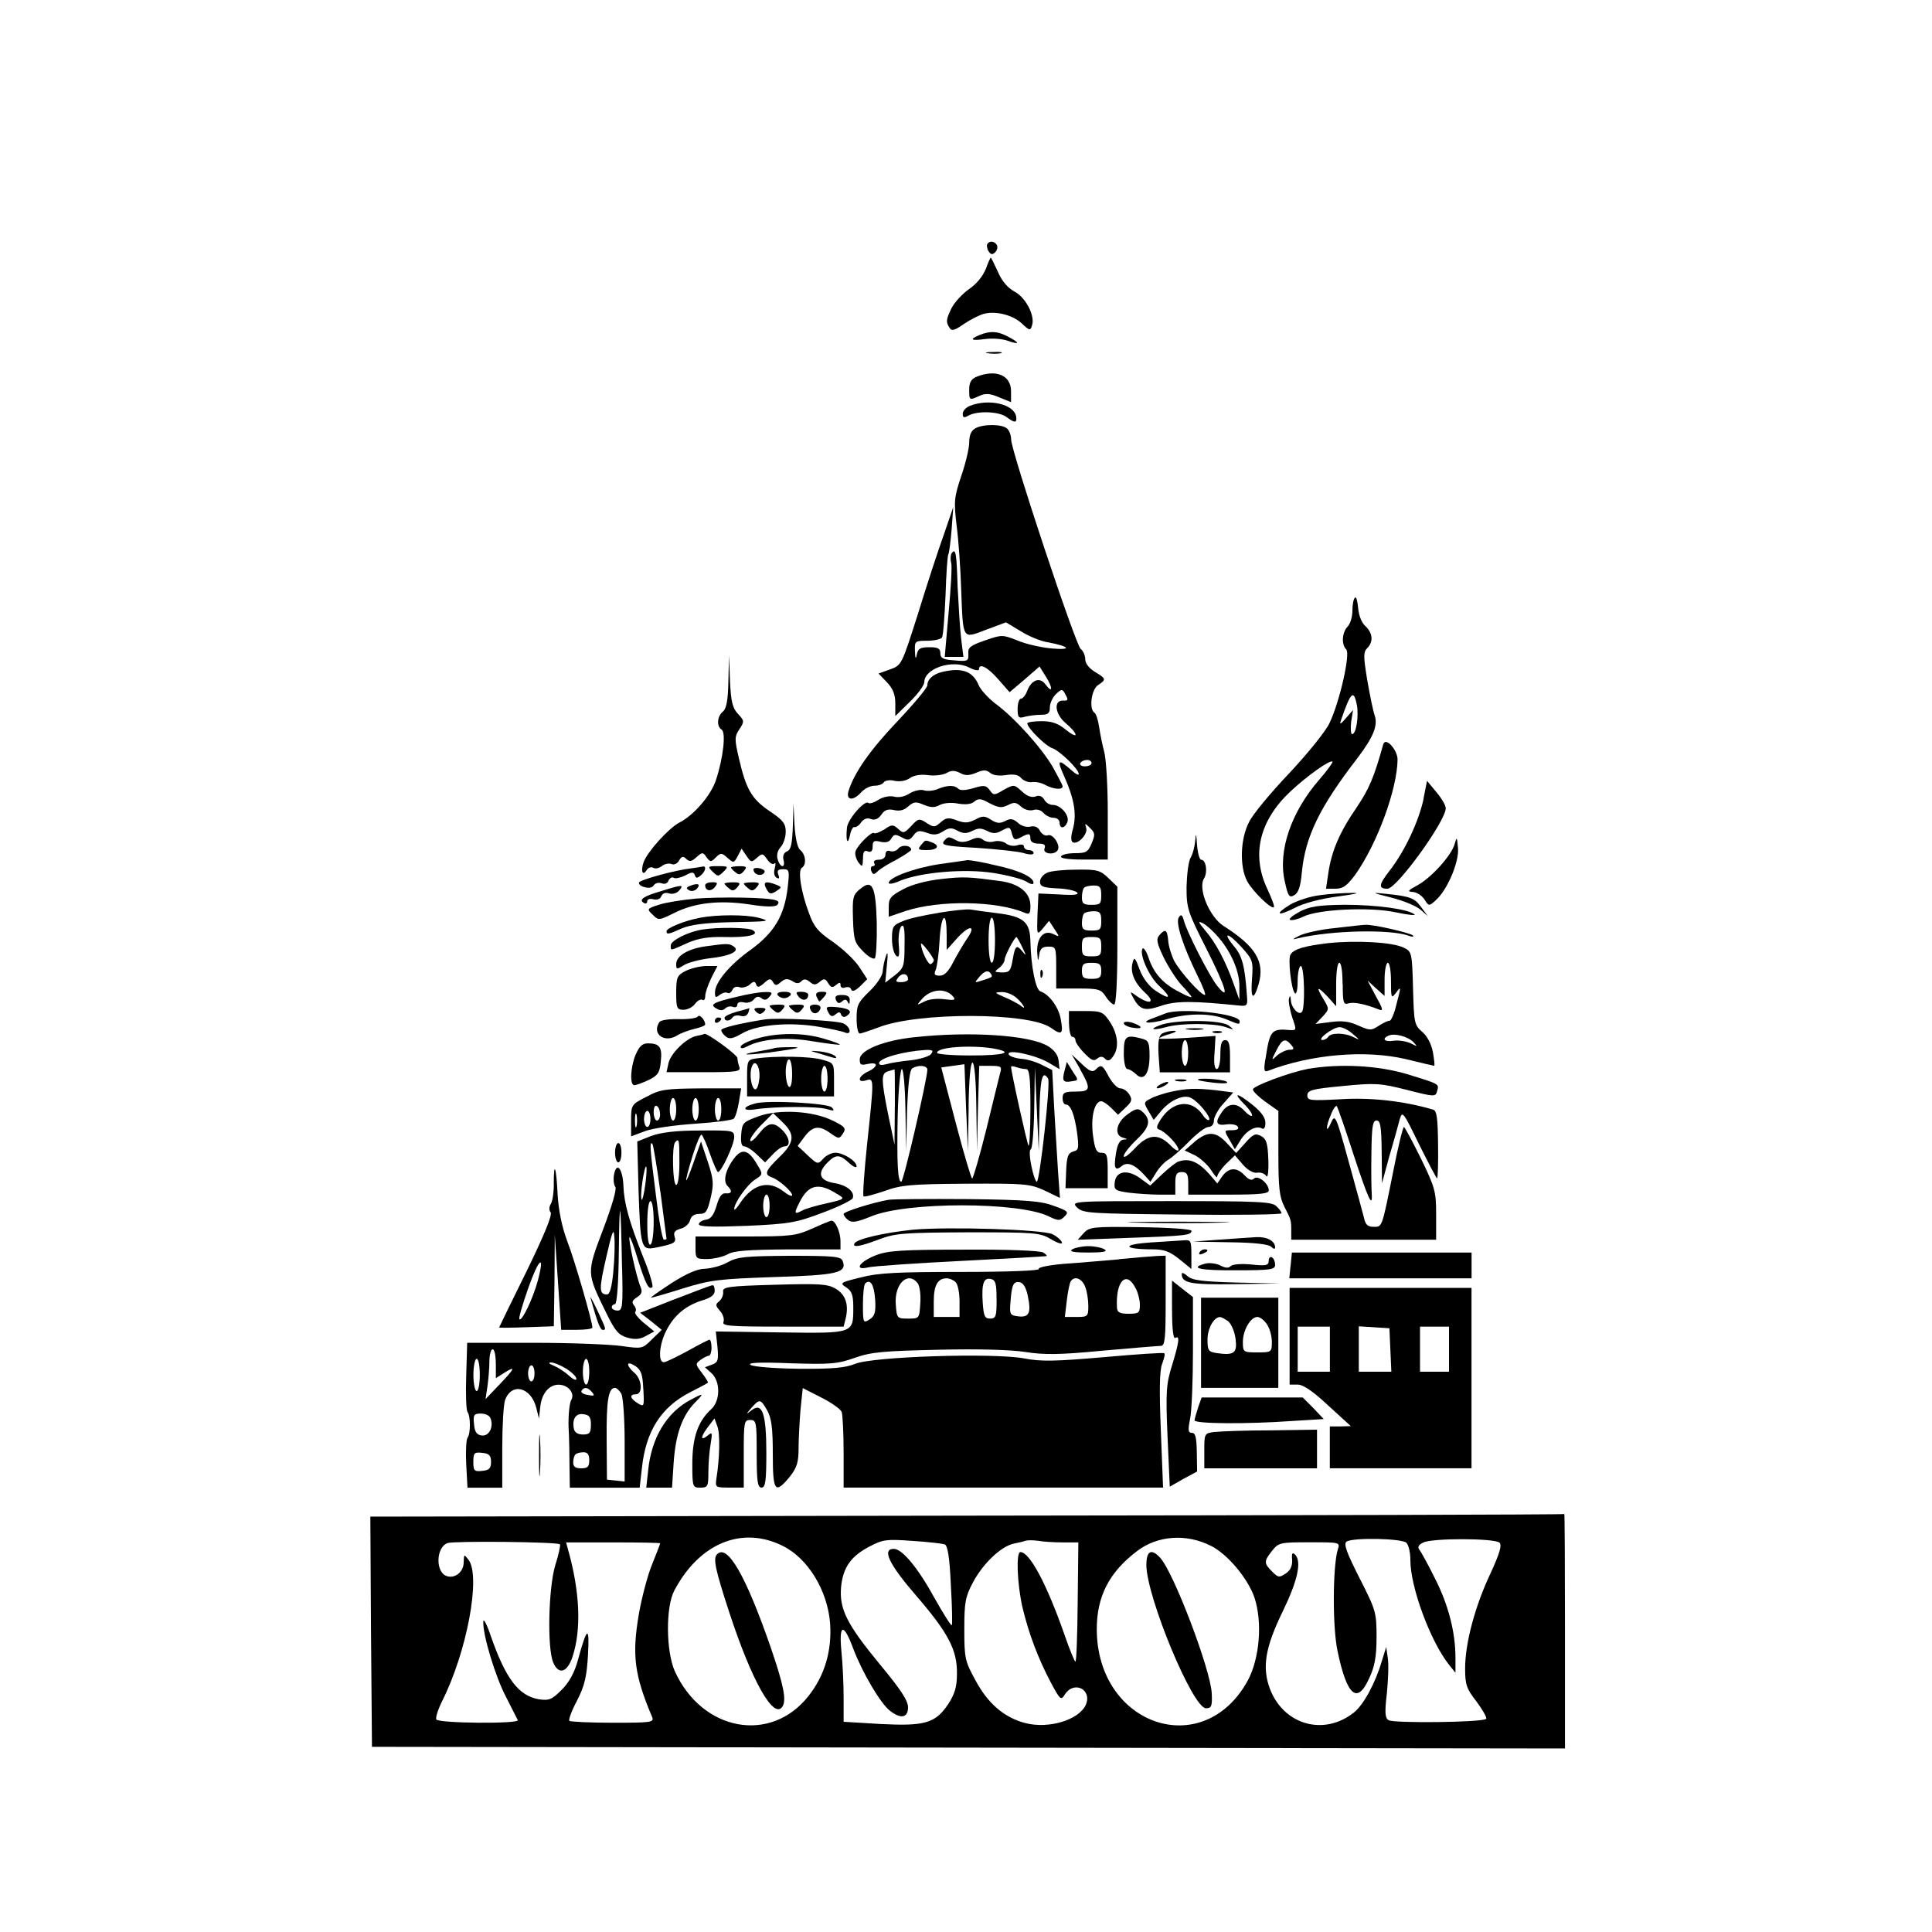 <svg version="1.1" xmlns="http://www.w3.org/2000/svg" width="32" height="32" viewBox="0 0 32 32">
    <title>KKKK</title>
    <path
        d="M16.352 4.043c-0.011 0.021-0.005 0.075 0.021 0.117 0.037 0.059 0.064 0.064 0.112 0.016 0.032-0.032 0.043-0.085 0.027-0.117-0.043-0.069-0.123-0.075-0.16-0.016z">
    </path>
    <path
        d="M16.325 4.459c-0.043 0.112-0.149 0.245-0.277 0.331-0.112 0.080-0.24 0.219-0.288 0.315-0.091 0.187-0.096 0.229-0.032 0.325 0.032 0.059 0.085 0.043 0.245-0.069 0.112-0.075 0.261-0.149 0.331-0.165 0.192-0.048 0.469 0.021 0.619 0.16 0.128 0.123 0.144 0.123 0.171 0.032 0.053-0.16-0.107-0.464-0.293-0.56-0.107-0.059-0.208-0.171-0.272-0.325-0.059-0.128-0.112-0.235-0.117-0.235-0.011 0-0.048 0.085-0.085 0.192z">
    </path>
    <path
        d="M16.229 5.547c-0.181 0.075-0.149 0.101 0.085 0.069 0.117-0.016 0.283-0.005 0.373 0.027 0.208 0.075 0.213 0.037 0.005-0.069-0.171-0.091-0.288-0.096-0.464-0.027z">
    </path>
    <path
        d="M16.363 5.851c0.064 0.011 0.16 0.011 0.213 0 0.048-0.016-0.005-0.027-0.123-0.021-0.117 0-0.16 0.011-0.091 0.021z">
    </path>
    <path
        d="M16.176 6.24c-0.091 0.037-0.123 0.096-0.123 0.213 0 0.181 0 0.181 0.176 0.101 0.096-0.043 0.171-0.037 0.32 0.027l0.197 0.080v-0.181c0-0.267-0.251-0.368-0.571-0.24z">
    </path>
    <path
        d="M16.069 6.72c-0.069 0.027-0.123 0.085-0.123 0.133 0 0.064 0.021 0.075 0.101 0.027 0.155-0.080 0.501-0.064 0.624 0.027 0.133 0.101 0.176 0.101 0.16-0.005-0.032-0.208-0.453-0.304-0.763-0.181z">
    </path>
    <path
        d="M16.149 7.099c-0.064 0.032-0.096 0.117-0.096 0.229 0 0.096-0.059 0.347-0.133 0.56-0.117 0.352-0.123 0.416-0.075 0.821 0.032 0.24 0.064 0.709 0.075 1.045 0.032 0.859 0.016 0.827 0.411 0.677l0.331-0.123 0.24 0.144c0.133 0.085 0.341 0.171 0.459 0.187 0.363 0.069 0.4 0.133 0.053 0.101-0.176-0.016-0.432-0.075-0.565-0.133-0.245-0.096-0.256-0.096-0.533 0-0.245 0.085-0.288 0.117-0.277 0.224 0.005 0.117-0.011 0.128-0.229 0.107-0.187-0.011-0.235-0.037-0.235-0.117s-0.037-0.101-0.181-0.101c-0.149 0-0.187 0.021-0.208 0.117-0.016 0.091-0.027 0.075-0.032-0.053-0.005-0.165 0-0.171 0.203-0.171 0.117 0 0.229-0.027 0.245-0.053 0.021-0.032 0.043-0.347 0.059-0.699 0.011-0.357 0.032-0.667 0.048-0.683 0.011-0.021 0.037-0.208 0.053-0.411l0.027-0.368-0.155 0.453c-0.091 0.251-0.283 0.837-0.427 1.307-0.272 0.853-0.272 0.859-0.464 0.928l-0.192 0.069 0.139 0.144c0.101 0.107 0.139 0.203 0.139 0.352v0.208l0.24-0.235c0.133-0.128 0.24-0.277 0.24-0.325 0-0.229 0.464-0.384 0.741-0.245 0.091 0.048 0.165 0.059 0.165 0.032 0-0.112 0.144-0.037 0.32 0.165l0.187 0.213 0.251-0.213 0.245-0.213 0.107 0.171c0.117 0.187 0.112 0.288-0.011 0.123-0.091-0.123-0.229-0.075-0.299 0.107-0.027 0.075-0.075 0.133-0.107 0.133-0.027 0-0.053 0.075-0.053 0.165 0 0.149 0.016 0.165 0.123 0.133 0.064-0.016 0.181-0.032 0.267-0.032 0.117 0 0.144-0.027 0.144-0.123 0-0.069 0.048-0.171 0.101-0.219 0.096-0.091 0.107-0.091 0.16 0.011 0.048 0.085 0.037 0.101-0.037 0.096-0.165-0.011-0.144 0.219 0.037 0.373 0.091 0.075 0.165 0.16 0.165 0.192 0 0.027-0.075-0.011-0.165-0.085-0.123-0.101-0.224-0.139-0.4-0.139-0.128 0-0.235 0.016-0.235 0.037 0.005 0.080 0.309 0.379 0.416 0.411 0.123 0.043 0.437 0.347 0.437 0.427 0 0.027-0.053 0-0.117-0.059-0.229-0.203-0.251-0.181-0.123 0.101 0.165 0.368 0.208 0.624 0.144 0.864-0.037 0.123-0.037 0.203-0.005 0.224 0.085 0.048 0.256-0.139 0.224-0.235-0.027-0.085-0.021-0.085 0.064 0 0.085 0.080 0.085 0.112 0.027 0.251-0.059 0.144-0.091 0.165-0.272 0.165-0.112 0-0.219 0.021-0.235 0.053-0.021 0.032 0.117 0.053 0.368 0.053h0.405v-0.789c0-0.432-0.027-0.88-0.059-0.997s-0.069-0.304-0.085-0.416c-0.016-0.107-0.048-0.213-0.075-0.229-0.096-0.059-0.053-0.389 0.059-0.459 0.139-0.091 0.133-0.107-0.053-0.219-0.096-0.059-0.16-0.139-0.16-0.208 0-0.059-0.032-0.139-0.075-0.171-0.085-0.064-1.152-3.28-1.152-3.467 0-0.064-0.027-0.144-0.064-0.181-0.080-0.080-0.405-0.080-0.533-0.005zM18.080 12.64c0 0.027-0.048 0.053-0.112 0.053-0.059 0-0.091-0.027-0.075-0.053 0.016-0.032 0.069-0.053 0.112-0.053s0.075 0.021 0.075 0.053z">
    </path>
    <path
        d="M15.76 9.168c-0.016 0.032-0.021 0.101-0.005 0.155 0.016 0.048-0.005 0.421-0.043 0.821l-0.064 0.736h0.309l-0.037-0.299c-0.021-0.171-0.043-0.555-0.059-0.864-0.016-0.56-0.032-0.651-0.101-0.549z">
    </path>
    <path
        d="M22.443 9.899c-0.027 0.021-0.043 0.123-0.043 0.219 0 0.101-0.037 0.219-0.080 0.261-0.091 0.096-0.107 0.293-0.021 0.379 0.069 0.069-0.107 0.859-0.277 1.216-0.064 0.139-0.363 0.507-0.667 0.832-0.304 0.32-0.608 0.683-0.667 0.811-0.144 0.272-0.16 0.736-0.032 0.976 0.085 0.165 0.405 0.475 0.443 0.432 0.016-0.011-0.037-0.149-0.112-0.309-0.261-0.56-0.128-1.12 0.379-1.6 0.277-0.261 0.667-0.539 0.704-0.501 0.011 0.011-0.085 0.144-0.219 0.299-0.464 0.533-0.688 1.179-0.571 1.685 0.053 0.245 0.075 0.277 0.155 0.229 0.069-0.037 0.107-0.139 0.128-0.384 0.059-0.587 0.288-1.067 0.917-1.883 0.267-0.352 0.347-0.544 0.288-0.715-0.027-0.075-0.080-0.341-0.123-0.587-0.064-0.389-0.064-0.459 0-0.523 0.107-0.107 0.091-0.251-0.027-0.363-0.064-0.053-0.112-0.176-0.123-0.304-0.011-0.117-0.032-0.192-0.053-0.171zM22.475 11.68c0.032 0.181-0.011 0.48-0.080 0.48-0.021 0-0.027-0.091-0.016-0.203l0.032-0.197-0.117 0.133c-0.096 0.112-0.112 0.117-0.080 0.027 0.16-0.464 0.208-0.507 0.261-0.24z">
    </path>
    <path
        d="M12.064 11.285c-0.005 0.309-0.032 0.453-0.091 0.501-0.096 0.080-0.107 0.245-0.021 0.299 0.075 0.043 0.027 0.469-0.091 0.827-0.080 0.256-0.368 0.592-0.613 0.715-0.176 0.096-0.517 0.469-0.587 0.651-0.053 0.149-0.016 0.245 0.053 0.128 0.027-0.037 0.075-0.053 0.107-0.032 0.037 0.021 0.096 0.005 0.139-0.027 0.043-0.037 0.112-0.053 0.16-0.037 0.043 0.021 0.101-0.005 0.128-0.059 0.043-0.069 0.064-0.075 0.117-0.027 0.053 0.053 0.091 0.048 0.171-0.027 0.096-0.085 0.107-0.085 0.165 0 0.064 0.085 0.075 0.085 0.155 0.005s0.096-0.080 0.192 0.005c0.101 0.091 0.107 0.091 0.171-0.027l0.064-0.123 0.080 0.117c0.075 0.112 0.085 0.112 0.171 0.037 0.091-0.080 0.101-0.080 0.171 0.021 0.043 0.064 0.096 0.096 0.123 0.069 0.021-0.021 0.021 0.016 0.005 0.080-0.021 0.069-0.011 0.128 0.027 0.155 0.048 0.027 0.053 0.011 0.032-0.048-0.027-0.069-0.005-0.091 0.080-0.091 0.101 0 0.107 0.021 0.075 0.299-0.053 0.469-0.224 0.752-0.613 1.035-0.352 0.251-0.592 0.539-0.592 0.709 0 0.085 0.016 0.091 0.080 0.037 0.043-0.032 0.096-0.048 0.128-0.032 0.027 0.016 0.059-0.005 0.080-0.048 0.016-0.043 0.064-0.064 0.112-0.048 0.043 0.021 0.123 0 0.171-0.037 0.069-0.064 0.091-0.064 0.112-0.005 0.016 0.053 0.048 0.048 0.128-0.021 0.085-0.080 0.112-0.085 0.149-0.021s0.059 0.064 0.133 0c0.069-0.059 0.112-0.059 0.187-0.016 0.064 0.043 0.107 0.048 0.149 0.005s0.080-0.043 0.144 0.011c0.064 0.053 0.096 0.053 0.165-0.005s0.091-0.053 0.139 0.027c0.043 0.069 0.069 0.080 0.128 0.027 0.059-0.048 0.075-0.048 0.075 0.005 0 0.037 0.032 0.053 0.075 0.037s0.091-0.005 0.101 0.032c0.016 0.043 0.064 0.027 0.149-0.053l0.117-0.117-0.133-0.203c-0.075-0.117-0.272-0.299-0.437-0.416-0.245-0.165-0.315-0.251-0.395-0.475-0.133-0.352-0.187-0.709-0.117-0.752 0.080-0.048 0.064-0.219-0.027-0.293-0.048-0.037-0.080-0.192-0.096-0.416l-0.016-0.357-0.011 0.379c-0.011 0.299-0.032 0.389-0.096 0.416-0.053 0.021-0.075 0.075-0.059 0.139 0.037 0.144-0.053 0.139-0.096-0.005-0.021-0.069-0.005-0.144 0.048-0.203 0.048-0.053 0.085-0.165 0.085-0.256 0-0.133-0.043-0.192-0.267-0.341-0.299-0.203-0.389-0.363-0.507-0.869-0.075-0.325-0.075-0.363 0.005-0.485 0.085-0.128 0.085-0.144-0.021-0.256-0.091-0.096-0.117-0.203-0.133-0.544l-0.016-0.427-0.011 0.432z">
    </path>
    <path
        d="M15.6 11.131c-0.149 0.037-0.24 0.123-0.24 0.219 0 0.043-0.224 0.309-0.491 0.592-0.453 0.475-0.72 0.853-0.816 1.163-0.043 0.155 0.080 0.165 0.213 0.016 0.053-0.059 0.149-0.107 0.219-0.107s0.139-0.027 0.155-0.059c0.021-0.027 0.101-0.043 0.181-0.021 0.085 0.016 0.181 0 0.245-0.043 0.064-0.048 0.176-0.069 0.299-0.053 0.107 0.016 0.245 0 0.309-0.032 0.080-0.048 0.139-0.048 0.224-0.005 0.085 0.048 0.149 0.048 0.267 0 0.123-0.053 0.171-0.053 0.235 0 0.048 0.043 0.155 0.053 0.261 0.037 0.128-0.021 0.208-0.005 0.251 0.048 0.037 0.043 0.117 0.075 0.176 0.069 0.064-0.011 0.165 0.011 0.229 0.048 0.128 0.069 0.283 0.085 0.283 0.021 0-0.021-0.075-0.16-0.16-0.315-0.181-0.315-0.64-0.827-0.955-1.056-0.117-0.091-0.245-0.229-0.277-0.309-0.096-0.229-0.283-0.293-0.608-0.213z">
    </path>
    <path
        d="M22.912 12.325c-0.155 0.555-0.235 0.741-0.443 1.051-0.277 0.4-0.416 0.72-0.469 1.093l-0.037 0.251h0.155c0.128 0 0.192-0.048 0.331-0.235 0.363-0.512 0.693-1.413 0.699-1.904 0-0.16-0.197-0.379-0.235-0.256z">
    </path>
    <path
        d="M23.579 13.232c-0.080 0.368-0.304 0.853-0.555 1.179-0.192 0.245-0.197 0.309-0.043 0.309s0.965-1.12 0.965-1.333c0-0.048-0.069-0.165-0.155-0.267l-0.155-0.187-0.059 0.299z">
    </path>
    <path
        d="M15.525 13.072c-0.069 0.027-0.171 0.037-0.229 0.016-0.053-0.016-0.16 0.011-0.229 0.053-0.080 0.053-0.181 0.075-0.261 0.053-0.075-0.016-0.181 0.005-0.256 0.053s-0.144 0.069-0.165 0.053c-0.059-0.059-0.347 0.272-0.357 0.411-0.021 0.213 0.011 0.299 0.048 0.133 0.016-0.091 0.053-0.155 0.075-0.144 0.027 0.005 0.080-0.027 0.112-0.080 0.048-0.059 0.101-0.080 0.165-0.053 0.064 0.021 0.117 0 0.171-0.075 0.053-0.080 0.112-0.096 0.208-0.075 0.091 0.021 0.165 0.005 0.235-0.059 0.091-0.080 0.128-0.085 0.261-0.027 0.117 0.048 0.181 0.048 0.267 0 0.064-0.032 0.192-0.043 0.299-0.021 0.123 0.021 0.219 0.011 0.267-0.032 0.069-0.059 0.117-0.053 0.256 0.027 0.149 0.075 0.197 0.080 0.299 0.032 0.101-0.053 0.139-0.053 0.219 0.021 0.059 0.053 0.139 0.075 0.203 0.059 0.059-0.021 0.128 0 0.171 0.048 0.037 0.043 0.112 0.080 0.165 0.080 0.059 0 0.101 0.037 0.101 0.080 0 0.107 0.085 0.101 0.128-0.005 0.043-0.112-0.107-0.288-0.24-0.288-0.053 0-0.117-0.037-0.144-0.091-0.032-0.053-0.085-0.075-0.144-0.048-0.064 0.021-0.139-0.005-0.224-0.085-0.128-0.117-0.133-0.117-0.299-0.027-0.16 0.096-0.171 0.096-0.235 0.005-0.059-0.080-0.096-0.085-0.267-0.032-0.128 0.037-0.219 0.043-0.251 0.011-0.064-0.064-0.176-0.064-0.347 0.005z">
    </path>
    <path
        d="M16.155 13.573c-0.112 0.059-0.176 0.064-0.304 0.016-0.139-0.053-0.181-0.048-0.272 0.032-0.096 0.085-0.112 0.085-0.229 0.011-0.123-0.080-0.139-0.080-0.256 0.048-0.117 0.123-0.133 0.128-0.219 0.048-0.085-0.075-0.107-0.075-0.229 0.011-0.080 0.048-0.155 0.075-0.171 0.059-0.032-0.032-0.261 0.187-0.304 0.299-0.016 0.043 0.005 0.123 0.043 0.181 0.069 0.091 0.075 0.085 0.080-0.059 0-0.112 0.021-0.144 0.080-0.117 0.053 0.021 0.080-0.005 0.080-0.080 0-0.091 0.021-0.107 0.128-0.080 0.091 0.021 0.149 0.005 0.181-0.053 0.043-0.075 0.069-0.075 0.171-0.021 0.107 0.059 0.133 0.053 0.197-0.032 0.059-0.080 0.096-0.085 0.219-0.043 0.107 0.043 0.176 0.037 0.267-0.021 0.101-0.064 0.144-0.069 0.245-0.011 0.096 0.048 0.149 0.048 0.245 0s0.144-0.048 0.24 0c0.091 0.048 0.149 0.048 0.229 0.005 0.149-0.080 0.155-0.075 0.187 0.053 0.027 0.091 0.048 0.101 0.139 0.053 0.139-0.075 0.165-0.075 0.165 0.021 0 0.048 0.048 0.080 0.133 0.080 0.096 0 0.123 0.021 0.101 0.080-0.037 0.091 0.165 0.117 0.219 0.027 0.048-0.080-0.080-0.277-0.165-0.245-0.037 0.016-0.096-0.016-0.128-0.069-0.032-0.069-0.091-0.091-0.16-0.075-0.064 0.016-0.155-0.011-0.208-0.064-0.080-0.069-0.128-0.075-0.213-0.027-0.085 0.043-0.139 0.037-0.229-0.021-0.107-0.069-0.144-0.069-0.261-0.005z">
    </path>
    <path
        d="M19.797 13.909c-0.005 0.096-0.037 0.229-0.075 0.293s-0.064 0.283-0.069 0.491c0 0.352 0.016 0.405 0.336 1.035 0.32 0.635 0.389 0.875 0.165 0.592-0.128-0.165-0.496-0.885-0.544-1.067-0.027-0.101-0.048-0.117-0.085-0.059-0.059 0.085 0.069 0.475 0.304 0.955 0.091 0.181 0.149 0.331 0.128 0.331-0.069 0-0.421-0.395-0.512-0.571-0.043-0.091-0.091-0.24-0.096-0.331-0.016-0.181-0.048-0.203-0.149-0.085-0.053 0.064-0.037 0.133 0.075 0.368 0.080 0.16 0.213 0.368 0.299 0.459 0.091 0.096 0.16 0.181 0.16 0.192 0 0.016-0.091-0.021-0.197-0.080-0.267-0.133-0.427-0.309-0.512-0.565-0.037-0.112-0.085-0.181-0.101-0.155-0.059 0.091 0.112 0.475 0.283 0.624 0.208 0.192 0.176 0.235-0.064 0.075-0.112-0.075-0.213-0.208-0.267-0.352-0.075-0.203-0.091-0.219-0.117-0.112-0.043 0.16 0.032 0.336 0.213 0.501 0.171 0.16 0.069 0.197-0.139 0.053-0.117-0.085-0.123-0.085-0.069 0.016 0.117 0.213 0.192 0.235 0.464 0.144 0.24-0.085 0.528-0.085 1.307-0.005 0.123 0.011 0.133-0.005 0.117-0.176-0.032-0.475-0.080-0.651-0.208-0.8-0.208-0.251-0.112-0.245 0.117 0.005 0.192 0.213 0.197 0.235 0.176 0.533-0.027 0.336 0.027 0.368 0.112 0.075 0.101-0.368-0.053-0.619-0.581-0.955-0.235-0.149-0.432-0.619-0.325-0.789 0.064-0.107 0.032-0.309-0.048-0.309-0.027 0-0.059-0.112-0.069-0.256-0.011-0.176-0.021-0.197-0.027-0.075zM20.187 15.531c0.213 0.251 0.347 0.571 0.341 0.816v0.213l-0.096-0.267c-0.133-0.373-0.293-0.677-0.469-0.88-0.123-0.149-0.128-0.165-0.032-0.117 0.059 0.032 0.176 0.139 0.256 0.235z">
    </path>
    <path
        d="M15.632 13.936c-0.048 0.064 0.048 0.080 0.544 0.107 0.325 0.021 0.677 0.059 0.773 0.085 0.101 0.032 0.171 0.032 0.171 0 0-0.027-0.037-0.048-0.080-0.048s-0.080-0.027-0.080-0.059c0-0.032-0.048-0.043-0.107-0.021-0.064 0.021-0.144 0.005-0.187-0.027-0.043-0.037-0.133-0.053-0.197-0.037-0.064 0.021-0.149 0.005-0.187-0.027-0.053-0.043-0.107-0.043-0.208 0.005-0.091 0.037-0.165 0.043-0.235 0.005-0.128-0.069-0.133-0.069-0.208 0.016z">
    </path>
    <path
        d="M24.096 13.973c-0.053 0.197-0.395 0.571-0.624 0.693-0.149 0.080-0.165 0.101-0.080 0.107 0.064 0 0.149 0.053 0.197 0.117 0.075 0.123 0.080 0.123 0.192 0.021 0.192-0.171 0.389-0.635 0.368-0.864-0.016-0.187-0.021-0.192-0.053-0.075z">
    </path>
    <path
        d="M15.253 14c-0.059 0.069-0.043 0.080 0.101 0.080 0.176 0 0.224-0.075 0.080-0.128-0.112-0.043-0.107-0.043-0.181 0.048z">
    </path>
    <path
        d="M14.88 14.053c-0.032 0.043-0.096 0.059-0.139 0.043s-0.075 0.005-0.075 0.059c0 0.048-0.043 0.085-0.112 0.085-0.059 0-0.091 0.021-0.075 0.053 0.016 0.027 0.011 0.053-0.021 0.053s-0.043 0.037-0.027 0.080c0.027 0.064 0.043 0.064 0.101 0.011 0.032-0.037 0.176-0.128 0.315-0.197 0.133-0.075 0.245-0.149 0.245-0.165 0-0.075-0.155-0.091-0.213-0.021z">
    </path>
    <path
        d="M15.547 14.315c-0.411 0.064-0.827 0.219-0.827 0.309 0 0.027 0.085 0.011 0.192-0.037 0.341-0.139 1.061-0.203 1.541-0.128 0.235 0.037 0.48 0.101 0.549 0.144 0.064 0.043 0.117 0.053 0.117 0.021 0-0.096-0.235-0.208-0.635-0.293-0.213-0.053-0.421-0.085-0.453-0.085-0.032 0.005-0.251 0.037-0.485 0.069z">
    </path>
    <path
        d="M11.44 14.384c-0.256 0.027-0.827 0.187-0.853 0.229-0.016 0.027 0.021 0.064 0.085 0.080 0.069 0.021 0.133 0.011 0.155-0.027s0.080-0.053 0.128-0.037c0.053 0.021 0.101 0.005 0.117-0.043 0.021-0.043 0.059-0.064 0.085-0.048 0.027 0.021 0.112 0 0.192-0.037 0.107-0.059 0.139-0.064 0.16-0.005 0.016 0.053 0.037 0.053 0.096 0.005 0.080-0.064 0.101-0.16 0.037-0.149-0.027 0.005-0.112 0.021-0.203 0.032z">
    </path>
    <path d="M11.803 14.437c0.085 0.085 0.096 0.085 0.181 0s0.080-0.091-0.091-0.091c-0.171 0-0.176 0.005-0.091 0.091z">
    </path>
    <path
        d="M12.107 14.368c0 0.011 0.032 0.048 0.075 0.080 0.053 0.048 0.085 0.043 0.139-0.021 0.059-0.069 0.043-0.080-0.075-0.080-0.075 0-0.139 0.011-0.139 0.021z">
    </path>
    <path
        d="M12.48 14.4c0 0.080 0.112 0.123 0.171 0.064 0.032-0.032 0.011-0.059-0.059-0.080-0.064-0.016-0.112-0.005-0.112 0.016z">
    </path>
    <path
        d="M17.349 14.453c-0.069 0.027-0.123 0.096-0.123 0.149 0 0.080 0.048 0.101 0.283 0.112 0.149 0.005 0.304 0.037 0.331 0.069 0.037 0.037-0.053 0.048-0.293 0.032l-0.347-0.016-0.016 0.347c-0.011 0.347-0.011 0.347 0.091 0.229l0.101-0.123 0.091 0.139c0.085 0.128 0.085 0.133-0.011 0.085-0.16-0.085-0.283 0.043-0.277 0.288 0.011 0.16 0.016 0.176 0.032 0.059 0.016-0.112 0.053-0.144 0.155-0.144 0.123 0 0.128 0.016 0.128 0.347v0.347h0.368c0.331 0 0.373 0.011 0.453 0.133 0.048 0.075 0.112 0.133 0.139 0.133 0.032 0 0.053-0.379 0.053-0.976v-0.976l-0.149-0.144c-0.133-0.128-0.187-0.144-0.523-0.139-0.203 0-0.421 0.021-0.485 0.048zM18.24 14.827c0 0.144-0.016 0.16-0.16 0.16-0.133 0-0.16-0.021-0.16-0.123 0-0.069 0.016-0.144 0.037-0.16 0.016-0.021 0.091-0.037 0.16-0.037 0.101 0 0.123 0.027 0.123 0.16zM18.24 15.253c0 0.144-0.016 0.16-0.16 0.16-0.133 0-0.16-0.021-0.16-0.123 0-0.069 0.016-0.144 0.037-0.16 0.016-0.021 0.091-0.037 0.16-0.037 0.101 0 0.123 0.027 0.123 0.16zM18.24 15.68c0 0.144-0.016 0.16-0.16 0.16s-0.16-0.016-0.16-0.16c0-0.144 0.016-0.16 0.16-0.16s0.16 0.016 0.16 0.16zM18.24 16.080c0 0.112-0.027 0.133-0.16 0.133s-0.16-0.021-0.16-0.133c0-0.112 0.027-0.133 0.16-0.133s0.16 0.021 0.16 0.133z">
    </path>
    <path
        d="M15.584 14.56c-0.24 0.027-0.485 0.091-0.629 0.171-0.203 0.107-0.235 0.149-0.235 0.288v0.165l0.283-0.096c0.555-0.181 1.499-0.171 1.973 0.032 0.075 0.032 0.091 0.011 0.091-0.117 0-0.219-0.187-0.368-0.507-0.411-0.523-0.069-0.592-0.075-0.976-0.032z">
    </path>
    <path
        d="M11.445 14.667c-0.080 0.027-0.085 0.048-0.037 0.075 0.037 0.027 0.096 0.016 0.128-0.016 0.075-0.075 0.032-0.107-0.091-0.059z">
    </path>
    <path
        d="M11.68 14.661c0 0.096 0.096 0.112 0.16 0.032 0.053-0.069 0.048-0.080-0.048-0.080-0.059 0-0.112 0.021-0.112 0.048z">
    </path>
    <path
        d="M12 14.635c0 0.011 0.032 0.048 0.075 0.080 0.053 0.048 0.085 0.043 0.139-0.021 0.059-0.069 0.043-0.080-0.075-0.080-0.075 0-0.139 0.011-0.139 0.021z">
    </path>
    <path
        d="M12.32 14.635c0 0.011 0.032 0.048 0.075 0.080 0.053 0.048 0.085 0.043 0.139-0.021 0.059-0.069 0.043-0.080-0.075-0.080-0.075 0-0.139 0.011-0.139 0.021z">
    </path>
    <path
        d="M12.693 14.72c0.048 0.091 0.075 0.096 0.16 0.043 0.096-0.064 0.101-0.069 0.011-0.107-0.181-0.069-0.235-0.053-0.171 0.064z">
    </path>
    <path
        d="M14.245 14.725c-0.117 0.096-0.128 0.139-0.117 0.491 0.011 0.347 0.027 0.4 0.165 0.539 0.085 0.091 0.176 0.139 0.197 0.117s0.037-0.283 0.032-0.581c-0.016-0.619-0.075-0.736-0.277-0.565z">
    </path>
    <path
        d="M10.96 14.757c-0.299 0.085-0.384 0.144-0.299 0.197 0.032 0.021 0.059 0.011 0.059-0.027 0-0.032 0.043-0.048 0.101-0.032 0.064 0.016 0.117-0.005 0.133-0.053 0.021-0.048 0.069-0.064 0.133-0.043 0.053 0.016 0.128-0.005 0.165-0.053 0.080-0.096 0.048-0.096-0.293 0.011z">
    </path>
    <path
        d="M21.867 14.827c-0.16 0.016-0.384 0.091-0.496 0.155-0.272 0.165-0.213 0.203 0.080 0.053 0.139-0.075 0.421-0.149 0.709-0.187s0.384-0.059 0.24-0.059c-0.133 0-0.373 0.016-0.533 0.037z">
    </path>
    <path
        d="M23.051 14.869c0.192 0.048 0.411 0.139 0.475 0.197l0.123 0.107-0.107-0.144c-0.112-0.155-0.176-0.181-0.581-0.224-0.256-0.027-0.251-0.021 0.091 0.064z">
    </path>
    <path
        d="M11.515 14.885c-0.224 0.021-0.496 0.064-0.603 0.101-0.197 0.064-0.203 0.069-0.101 0.165 0.096 0.096 0.101 0.096 0.352-0.027 0.336-0.171 0.747-0.219 1.248-0.144 0.267 0.043 0.427 0.043 0.459 0.011 0.037-0.037 0.032-0.064-0.021-0.080-0.128-0.048-0.912-0.059-1.333-0.027z">
    </path>
    <path
        d="M21.52 15.104c-0.117 0.064-0.187 0.123-0.149 0.133 0.032 0.011 0.128-0.011 0.213-0.053 0.24-0.123 1.099-0.165 1.525-0.075 0.203 0.043 0.347 0.059 0.32 0.037-0.091-0.085-0.624-0.16-1.152-0.16-0.448 0.005-0.581 0.027-0.757 0.117z">
    </path>
    <path
        d="M15.547 15.12c-0.235 0.037-0.507 0.096-0.597 0.139-0.16 0.064-0.176 0.091-0.176 0.293 0 0.123 0.032 0.245 0.069 0.277 0.048 0.043 0.059 0 0.043-0.187-0.011-0.133 0.011-0.267 0.043-0.299 0.043-0.043 0.059 0.043 0.053 0.309 0 0.347-0.011 0.384-0.16 0.501l-0.16 0.123 0.027-0.283c0.021-0.203 0.016-0.251-0.016-0.155-0.027 0.075-0.048 0.187-0.053 0.256s-0.101 0.213-0.219 0.325c-0.187 0.181-0.213 0.229-0.213 0.448 0 0.139 0.021 0.251 0.053 0.251 0.027 0 0.165-0.048 0.309-0.101 0.651-0.256 2.491-0.251 2.853 0.005 0.187 0.133 0.213 0.107 0.165-0.149-0.037-0.197-0.192-0.405-0.336-0.453-0.080-0.027-0.155-0.416-0.165-0.821-0.005-0.331-0.112-0.421-0.56-0.475-0.176-0.021-0.368-0.048-0.427-0.059s-0.299 0.016-0.533 0.053zM15.68 15.467v0.267l0.181-0.203c0.208-0.224 0.315-0.203 0.149 0.027-0.053 0.080-0.155 0.251-0.219 0.373-0.080 0.16-0.149 0.229-0.224 0.229-0.091 0-0.101-0.021-0.069-0.096 0.021-0.048 0.053-0.267 0.064-0.48 0.021-0.432 0.117-0.528 0.117-0.117zM16.48 15.573c0 0.213-0.021 0.373-0.053 0.373s-0.053-0.16-0.053-0.373c0-0.213 0.021-0.373 0.053-0.373s0.053 0.16 0.053 0.373zM16.933 15.691c0.064 0.128 0.064 0.149 0.011 0.080-0.107-0.133-0.128-0.117-0.171 0.123-0.032 0.187-0.053 0.213-0.176 0.213-0.133-0.005-0.133-0.011-0.048-0.075 0.048-0.037 0.091-0.101 0.091-0.139 0-0.059 0.165-0.373 0.197-0.373 0.005 0 0.053 0.080 0.096 0.171zM15.467 15.904c0 0.021-0.021 0.048-0.048 0.064-0.043 0.027-0.165-0.235-0.165-0.336 0.005-0.043 0.208 0.224 0.213 0.272zM16.421 16.181c-0.011 0.011-0.080 0.037-0.155 0.059-0.133 0.043-0.133 0.043-0.032-0.075 0.069-0.075 0.123-0.096 0.16-0.059 0.027 0.027 0.043 0.059 0.027 0.075zM15.040 16.219c0 0.027-0.053 0.048-0.112 0.048-0.096 0-0.101-0.011-0.048-0.080 0.064-0.080 0.16-0.064 0.16 0.032zM15.787 16.507c0.048 0.059 0.016 0.064-0.149 0.043-0.123-0.016-0.261 0-0.336 0.043-0.117 0.059-0.123 0.059-0.048-0.027 0.149-0.187 0.405-0.213 0.533-0.059zM16.843 16.533c0.123 0.117 0.165 0.213 0.053 0.117-0.037-0.027-0.155-0.091-0.256-0.133-0.171-0.075-0.176-0.080-0.048-0.085 0.075-0.005 0.187 0.043 0.251 0.101z">
    </path>
    <path
        d="M11.6 15.2c-0.261 0.048-0.56 0.171-0.56 0.224 0 0.059 0.032 0.053 0.256-0.048 0.139-0.059 0.379-0.091 0.784-0.101 0.667-0.011 0.704-0.016 0.48-0.075-0.203-0.053-0.683-0.053-0.96 0z">
    </path>
    <path
        d="M22.117 15.371c-0.229 0.021-0.496 0.080-0.587 0.123-0.128 0.064-0.139 0.075-0.037 0.048 0.555-0.133 1.536-0.155 1.84-0.043 0.059 0.021 0.091 0.021 0.069-0.005-0.043-0.043-0.667-0.187-0.789-0.176-0.043 0-0.267 0.027-0.496 0.053z">
    </path>
    <path
        d="M11.627 15.397c-0.229 0.037-0.517 0.181-0.517 0.261 0 0.091-0.021 0.096 0.272-0.037 0.181-0.080 0.347-0.107 0.608-0.101 0.395 0.011 0.603-0.037 0.48-0.112-0.069-0.048-0.587-0.053-0.843-0.011z">
    </path>
    <path
        d="M22 15.621c-0.395 0.048-0.565 0.096-0.624 0.187-0.048 0.069 0.011 0.576 0.069 0.64 0.027 0.032 0.048-0.053 0.048-0.197 0-0.139 0.027-0.251 0.053-0.251 0.059 0 0.075 0.709 0.016 0.763-0.053 0.059-0.176-0.075-0.181-0.197-0.005-0.075-0.016-0.085-0.032-0.027-0.011 0.048 0.016 0.187 0.053 0.309 0.075 0.213 0.075 0.219-0.037 0.213-0.304-0.027-0.331 0.005-0.4 0.448-0.037 0.208-0.032 0.251 0.032 0.229 0.72-0.277 1.616-0.352 2.283-0.197 0.256 0.064 0.469 0.112 0.475 0.112 0.011 0 0-0.101-0.021-0.224-0.027-0.139-0.096-0.272-0.181-0.341-0.128-0.112-0.133-0.149-0.149-0.725-0.016-0.587-0.021-0.603-0.155-0.667-0.181-0.091-0.784-0.123-1.248-0.075zM22.24 16.299c0 0.309 0.011 0.347 0.096 0.32s0.277 0.011 0.501 0.101c0.080 0.032 0.069-0.011-0.048-0.219l-0.139-0.261 0.139 0.128 0.144 0.128v-0.272c0-0.155 0.027-0.277 0.053-0.277 0.032 0 0.053 0.139 0.053 0.304 0 0.277 0.005 0.293 0.080 0.197 0.091-0.123 0.091-0.117 0.005 0.208-0.032 0.139-0.085 0.251-0.107 0.251-0.021-0.005-0.101 0.032-0.176 0.080-0.128 0.085-0.149 0.085-0.341 0-0.149-0.069-0.272-0.085-0.459-0.059l-0.251 0.032 0.117-0.123c0.112-0.123 0.112-0.123 0.011-0.293-0.128-0.208-0.101-0.219 0.080-0.027l0.133 0.149v-0.363c0-0.203 0.021-0.357 0.053-0.357s0.053 0.155 0.053 0.352zM22.405 17.125c0.123 0.101 0.123 0.107 0.011 0.053-0.144-0.075-0.373-0.075-0.416-0.005-0.016 0.027-0.064 0.053-0.096 0.053-0.101-0.005 0.176-0.213 0.283-0.213 0.053 0 0.149 0.048 0.219 0.112zM23.413 17.264c0.069 0.075 0.069 0.075-0.048 0.016-0.069-0.032-0.192-0.053-0.277-0.043-0.155 0.027-0.213-0.032-0.085-0.085 0.096-0.043 0.32 0.016 0.411 0.112zM21.387 17.307c0.053 0.064 0.048 0.080-0.027 0.080-0.053 0-0.144 0.043-0.203 0.091-0.101 0.096-0.107 0.096-0.016-0.080 0.096-0.192 0.149-0.208 0.245-0.091z">
    </path>
    <path
        d="M11.68 15.675c-0.293 0.043-0.48 0.16-0.48 0.293 0 0.091 0.011 0.091 0.123 0.021 0.064-0.043 0.261-0.096 0.432-0.117 0.347-0.037 0.512-0.123 0.395-0.197-0.075-0.053-0.117-0.048-0.469 0z">
    </path>
    <path
        d="M11.349 16.085c-0.133 0.069-0.149 0.107-0.149 0.357 0 0.256 0.011 0.283 0.123 0.283 0.064 0 0.149-0.043 0.187-0.096s0.096-0.085 0.123-0.069c0.027 0.021 0.048-0.011 0.048-0.064s0.048-0.187 0.101-0.299l0.101-0.197h-0.197c-0.107 0.005-0.256 0.043-0.336 0.085z">
    </path>
    <path
        d="M17.232 16.139c0 0.059 0.016 0.075 0.032 0.032 0.016-0.037 0.011-0.085-0.005-0.101-0.016-0.021-0.032 0.011-0.027 0.069z">
    </path>
    <path
        d="M12.197 16.512c-0.389 0.091-0.448 0.128-0.331 0.192 0.059 0.037 0.107 0.037 0.144 0 0.032-0.032 0.091-0.043 0.128-0.027 0.043 0.016 0.075 0 0.075-0.037s0.043-0.053 0.107-0.037c0.053 0.016 0.133-0.005 0.165-0.048 0.043-0.053 0.080-0.059 0.128-0.021s0.085 0.032 0.133-0.027c0.059-0.069 0.043-0.080-0.085-0.075-0.085 0-0.293 0.037-0.464 0.080z">
    </path>
    <path
        d="M12.88 16.48c0.016 0.027 0.064 0.053 0.107 0.053s0.091-0.027 0.107-0.053c0.021-0.032-0.027-0.053-0.107-0.053s-0.128 0.021-0.107 0.053z">
    </path>
    <path
        d="M13.227 16.507c0.064 0.080 0.16 0.064 0.16-0.032 0-0.027-0.053-0.048-0.112-0.048-0.096 0-0.101 0.011-0.048 0.080z">
    </path>
    <path
        d="M13.525 16.507c0.021 0.043 0.037 0.080 0.048 0.080 0.005 0 0.043-0.037 0.080-0.080 0.053-0.069 0.048-0.080-0.043-0.080-0.080 0-0.107 0.027-0.085 0.080z">
    </path>
    <path
        d="M13.845 16.56c0.027 0.059 0.053 0.069 0.101 0.027s0.075-0.037 0.096 0.011c0.021 0.043 0.032 0.037 0.032-0.027 0.005-0.064-0.037-0.091-0.128-0.091-0.096 0-0.123 0.021-0.101 0.080z">
    </path>
    <path
        d="M12.747 16.661c0 0.011 0.032 0.048 0.075 0.080 0.053 0.048 0.085 0.043 0.139-0.021 0.059-0.069 0.043-0.080-0.075-0.080-0.075 0-0.139 0.011-0.139 0.021z">
    </path>
    <path
        d="M13.067 16.661c0 0.011 0.032 0.048 0.075 0.080 0.053 0.048 0.085 0.043 0.139-0.021 0.059-0.069 0.043-0.080-0.075-0.080-0.075 0-0.139 0.011-0.139 0.021z">
    </path>
    <path
        d="M13.424 16.72c0.032 0.091 0.133 0.080 0.165-0.016 0.011-0.037-0.027-0.064-0.091-0.064-0.075 0-0.101 0.027-0.075 0.080z">
    </path>
    <path
        d="M13.717 16.763c0.037 0.075 0.069 0.085 0.123 0.037 0.053-0.043 0.075-0.043 0.091 0.005 0.011 0.037 0.053 0.048 0.085 0.027 0.117-0.075 0.064-0.128-0.144-0.149-0.187-0.016-0.203-0.011-0.155 0.080z">
    </path>
    <path
        d="M12.203 16.757c-0.112 0.032-0.203 0.075-0.203 0.101 0 0.064 0.091 0.059 0.133-0.005 0.021-0.032 0.080-0.043 0.133-0.027 0.059 0.016 0.107 0 0.128-0.053 0.016-0.043 0.021-0.080 0.016-0.075s-0.101 0.032-0.208 0.059z">
    </path>
    <path d="M12.523 16.757c0.048 0.048 0.080 0.048 0.128 0s0.037-0.064-0.064-0.064c-0.101 0-0.112 0.016-0.064 0.064z">
    </path>
    <path
        d="M17.707 16.96c0 0.117 0.027 0.213 0.053 0.213 0.032 0 0.053 0.027 0.053 0.059s0.064 0.128 0.144 0.208c0.112 0.117 0.16 0.144 0.213 0.096 0.053-0.043 0.091-0.043 0.133 0s0.080 0.037 0.128-0.032c0.107-0.139 0.091-0.363-0.043-0.571-0.112-0.171-0.144-0.187-0.4-0.187h-0.283v0.213z">
    </path>
    <path
        d="M19.307 16.784c-0.043 0.016-0.139 0.053-0.208 0.080-0.24 0.085-0.069 0.101 0.213 0.021 0.352-0.107 0.741-0.107 0.992-0.005 0.219 0.091 0.229 0.096 0.229 0.037 0-0.128-0.965-0.229-1.227-0.133z">
    </path>
    <path
        d="M11.557 16.837c-0.016 0.027-0.16 0.048-0.315 0.043s-0.299 0.016-0.32 0.048c-0.133 0.197 0.085 0.357 0.299 0.219 0.059-0.037 0.192-0.085 0.288-0.107 0.091-0.021 0.171-0.053 0.171-0.069 0-0.080-0.096-0.181-0.123-0.133z">
    </path>
    <path
        d="M11.84 16.912c0 0.027 0.027 0.037 0.053 0.021 0.032-0.016 0.053-0.043 0.053-0.059 0-0.011-0.021-0.021-0.053-0.021-0.027 0-0.053 0.027-0.053 0.059z">
    </path>
    <path
        d="M12.667 16.885c-0.405 0.064-0.72 0.139-0.72 0.176 0 0.027 0.032 0.075 0.075 0.107 0.059 0.048 0.117 0.037 0.272-0.053 0.245-0.144 0.789-0.192 1.275-0.107 0.192 0.032 0.389 0.075 0.432 0.096 0.117 0.043 0.080-0.107-0.037-0.155s-1.083-0.096-1.296-0.064z">
    </path>
    <path
        d="M18.613 16.949c0 0.027 0.075 0.064 0.16 0.075 0.176 0.027 0.149-0.032-0.037-0.091-0.069-0.016-0.123-0.011-0.123 0.016z">
    </path>
    <path
        d="M19.259 16.965c-0.096 0.032-0.165 0.064-0.155 0.075 0.011 0.016 0.107 0 0.208-0.027 0.235-0.069 0.8-0.069 0.992 0 0.139 0.048 0.144 0.048 0.048-0.027-0.123-0.091-0.795-0.101-1.093-0.021z">
    </path>
    <path
        d="M19.669 17.051c0.064 0.011 0.171 0.011 0.24 0 0.064-0.011 0.011-0.021-0.123-0.021s-0.187 0.011-0.117 0.021z">
    </path>
    <path
        d="M19.253 17.115c-0.059 0.037-0.075 0.123-0.064 0.347l0.021 0.299h1.163v-0.267c0-0.203-0.021-0.267-0.080-0.267s-0.080 0.064-0.080 0.24c0 0.139-0.027 0.24-0.059 0.24-0.037 0-0.053-0.101-0.037-0.272l0.016-0.277-0.464 0.032c-0.261 0.016-0.469 0.021-0.469 0.011 0-0.016 0.080-0.048 0.176-0.075 0.101-0.032 0.128-0.048 0.064-0.053-0.059 0-0.144 0.021-0.187 0.043zM19.68 17.44c0 0.117-0.021 0.213-0.053 0.213-0.027 0-0.053-0.096-0.053-0.213s0.027-0.213 0.053-0.213c0.032 0 0.053 0.096 0.053 0.213z">
    </path>
    <path
        d="M20.096 17.104c0.032 0.011 0.096 0.011 0.133 0 0.032-0.016 0.005-0.027-0.069-0.027s-0.101 0.011-0.064 0.027z">
    </path>
    <path
        d="M11.541 17.157c-0.171 0.032-0.432 0.288-0.469 0.453l-0.032 0.149h0.619c0.544 0 0.613-0.011 0.587-0.085-0.016-0.048-0.032-0.112-0.032-0.149 0-0.053-0.512-0.427-0.549-0.4-0.005 0.005-0.059 0.021-0.123 0.032z">
    </path>
    <path
        d="M12.523 17.205c-0.144 0.043-0.256 0.101-0.256 0.133s0.037 0.032 0.107-0.005c0.24-0.128 0.661-0.16 1.093-0.085 0.235 0.037 0.437 0.064 0.443 0.053 0.011-0.005-0.107-0.053-0.261-0.096-0.347-0.107-0.789-0.101-1.125 0z">
    </path>
    <path
        d="M15.147 17.179c-0.507 0.053-0.907 0.213-0.907 0.368 0 0.091 0.021 0.101 0.133 0.075 0.075-0.016 0.133-0.011 0.133 0.016 0 0.032-0.059 0.080-0.133 0.112-0.16 0.075-0.181 0.192-0.027 0.144 0.133-0.043 0.133-0.037 0.016 1.056-0.048 0.459-0.075 0.848-0.059 0.864s0.165-0.027 0.341-0.085c0.277-0.101 0.432-0.117 1.355-0.123 0.971-0.005 1.056 0 1.301 0.112l0.256 0.123-0.032-0.443c-0.016-0.24-0.043-0.715-0.064-1.056l-0.032-0.619-0.171-0.085c-0.091-0.048-0.245-0.096-0.347-0.101-0.101-0.011-0.192-0.043-0.203-0.075-0.032-0.091 0.443 0.011 0.661 0.139l0.181 0.107-0.016-0.144c-0.011-0.096-0.075-0.176-0.181-0.24-0.309-0.181-1.291-0.245-2.208-0.144zM16.443 17.365c0.368 0.064 0.203 0.117-0.363 0.117-0.309 0-0.56-0.021-0.56-0.043 0-0.096 0.539-0.133 0.923-0.075zM15.419 17.461c-0.032 0.037-0.187 0.085-0.341 0.101-0.149 0.016-0.331 0.043-0.395 0.064-0.075 0.021-0.123 0.016-0.123-0.016 0-0.085 0.405-0.197 0.768-0.219 0.123-0.005 0.139 0.011 0.091 0.069zM16.043 18.331c0.005-0.443 0.032-0.731 0.064-0.731s0.059 0.288 0.064 0.731l0.011 0.736 0.016-0.709 0.021-0.704h0.187c0.176 0 0.192 0.011 0.16 0.117-0.016 0.069-0.123 0.491-0.229 0.933-0.112 0.448-0.219 0.816-0.235 0.816s-0.139-0.416-0.272-0.923l-0.24-0.917 0.384-0.053 0.027 0.72 0.032 0.72 0.011-0.736zM15.36 17.717c0 0.149-0.395 1.856-0.432 1.856-0.059 0-0.075-0.304-0.059-1.109 0.011-0.416 0.043-0.757 0.069-0.757s0.053 0.304 0.059 0.677l0.011 0.683 0.016-0.667c0.016-0.448 0.043-0.677 0.085-0.704 0.101-0.064 0.251-0.048 0.251 0.021zM16.992 17.707c0.059 0 0.075 0.123 0.075 0.651 0 0.357-0.016 0.635-0.032 0.619-0.021-0.027-0.288-1.221-0.288-1.307 0-0.016 0.037-0.011 0.085 0.005s0.117 0.032 0.16 0.032zM14.821 18.331l-0.005 0.629-0.101-0.48c-0.123-0.608-0.123-0.704-0.005-0.736 0.048-0.016 0.096-0.027 0.107-0.032 0.005 0 0.005 0.277 0.005 0.619zM17.216 18.437c0.011-0.571 0.048-0.725 0.144-0.571 0.043 0.075-0.139 1.707-0.187 1.707-0.021 0-0.064-0.123-0.091-0.267-0.032-0.149-0.032-0.267-0.011-0.267 0.027 0 0.053-0.304 0.059-0.683l0.011-0.677 0.064 1.387 0.011-0.629z">
    </path>
    <path
        d="M18.613 17.44c0 0.155 0.027 0.267 0.059 0.267s0.091 0.037 0.139 0.080c0.128 0.133 0.229 0.005 0.229-0.293 0-0.219-0.016-0.261-0.117-0.288-0.277-0.075-0.309-0.048-0.309 0.235z">
    </path>
    <path
        d="M10.528 17.467c-0.085 0.208-0.101 0.507-0.021 0.507 0.027 0 0.133-0.037 0.235-0.085 0.155-0.075 0.187-0.123 0.203-0.309 0.027-0.235-0.021-0.299-0.213-0.299-0.091 0-0.144 0.048-0.203 0.187z">
    </path>
    <path
        d="M12.827 17.36c-0.027 0.011-0.144 0.032-0.261 0.053-0.405 0.069-0.155 0.069 0.315 0 0.336-0.048 0.411-0.069 0.24-0.069-0.133 0-0.261 0.005-0.293 0.016z">
    </path>
    <path
        d="M13.467 17.419c0.059 0.016 0.176 0.053 0.267 0.080 0.112 0.037 0.139 0.032 0.101-0.005-0.032-0.032-0.149-0.069-0.267-0.080-0.112-0.011-0.16-0.011-0.101 0.005z">
    </path>
    <path
        d="M12.523 17.531c-0.144 0.021-0.149 0.037-0.149 0.325v0.304h1.44v-0.277c0-0.277 0-0.277-0.197-0.331-0.197-0.059-0.795-0.064-1.093-0.021zM13.12 17.792c0 0.144-0.021 0.229-0.053 0.208-0.027-0.016-0.053-0.128-0.053-0.245 0-0.112 0.027-0.208 0.053-0.208 0.032 0 0.053 0.112 0.053 0.245zM12.576 17.872c-0.011 0.101-0.037 0.176-0.069 0.171-0.064-0.016-0.101-0.261-0.053-0.379 0.053-0.139 0.144 0.011 0.123 0.208zM13.707 17.867c0 0.117-0.021 0.213-0.053 0.213-0.027 0-0.053-0.096-0.053-0.213s0.027-0.213 0.053-0.213c0.032 0 0.053 0.096 0.053 0.213z">
    </path>
    <path
        d="M17.888 17.707c0.187 0.331 0.181 0.373-0.075 0.373-0.176 0-0.213 0.016-0.213 0.107 0 0.059 0.021 0.107 0.053 0.107 0.080 0 0.144 0.165 0.187 0.469 0.032 0.256 0.027 0.288-0.064 0.309-0.085 0.027-0.107 0.080-0.117 0.32l-0.011 0.288h0.699v-0.293c0-0.256-0.016-0.293-0.101-0.293s-0.112-0.053-0.144-0.299c-0.037-0.299 0.027-0.555 0.139-0.555 0.027 0 0.101 0.048 0.165 0.112l0.112 0.112 0.123-0.117c0.107-0.101 0.117-0.133 0.064-0.219-0.037-0.059-0.101-0.101-0.149-0.101s-0.128-0.085-0.187-0.187c-0.107-0.203-0.128-0.219-0.224-0.123-0.048 0.048-0.101 0.027-0.229-0.096l-0.165-0.155 0.139 0.24z">
    </path>
    <path
        d="M17.632 17.733c-0.043 0.171-0.027 0.203 0.123 0.176 0.112-0.016 0.112-0.016 0.011-0.165l-0.096-0.155-0.037 0.144z">
    </path>
    <path
        d="M21.653 17.707c-0.288 0.053-0.891 0.277-0.901 0.336-0.005 0.027 0.085 0.117 0.203 0.203l0.219 0.155v0.693c0 0.581 0.016 0.731 0.101 0.896 0.112 0.219 0.112 0.219 0.112 0.411v0.133h2.4v-0.411c0-0.384-0.016-0.448-0.251-0.933-0.144-0.288-0.267-0.523-0.283-0.523s-0.101 0.341-0.181 0.757c-0.187 0.928-0.176 0.896-0.325 0.896-0.091 0-0.133-0.037-0.155-0.149-0.021-0.080-0.133-0.501-0.256-0.939-0.208-0.757-0.224-0.784-0.288-0.64-0.091 0.208-0.096 0.080 0-0.139 0.037-0.096 0.085-0.155 0.096-0.128 0.016 0.027 0.144 0.389 0.277 0.805 0.245 0.741 0.315 0.891 0.299 0.64-0.005-0.064-0.011-0.363-0.005-0.667 0.005-0.443 0.021-0.544 0.085-0.544s0.080 0.096 0.085 0.517l0.005 0.523 0.123-0.453c0.075-0.251 0.149-0.523 0.171-0.608 0.043-0.144 0.059-0.123 0.32 0.416 0.155 0.309 0.288 0.565 0.299 0.565s0.021-0.251 0.016-0.56c-0.005-0.448-0.021-0.565-0.085-0.581-0.491-0.144-1.040-0.203-1.531-0.171-0.507 0.027-0.549 0.021-0.549-0.064s0.075-0.107 0.587-0.155c0.539-0.053 0.619-0.048 1.061 0.064 0.459 0.117 0.475 0.117 0.501 0.021 0.032-0.123 0.053-0.112-0.501-0.283-0.485-0.144-1.115-0.176-1.648-0.085z">
    </path>
    <path
        d="M19.483 17.904c0.048 0.011 0.123 0.011 0.16 0 0.032-0.016-0.005-0.027-0.096-0.027-0.085 0-0.117 0.011-0.064 0.027z">
    </path>
    <path
        d="M19.845 17.888c0.011 0.011 0.139 0.032 0.283 0.048 0.16 0.016 0.229 0.005 0.187-0.021-0.069-0.043-0.517-0.069-0.469-0.027z">
    </path>
    <path
        d="M19.2 17.973c-0.043 0.027-0.053 0.053-0.027 0.053 0.032 0 0.091-0.027 0.133-0.053s0.059-0.053 0.027-0.053c-0.027 0-0.091 0.027-0.133 0.053z">
    </path>
    <path
        d="M10.709 18.165c-0.251 0.128-0.256 0.133-0.256 0.395v0.261l0.229-0.085c0.123-0.048 0.496-0.101 0.827-0.123s0.624-0.059 0.645-0.085c0.027-0.027 0.064-0.149 0.085-0.277l0.037-0.224h-0.661c-0.592 0.005-0.683 0.016-0.907 0.139zM11.2 18.373c0 0.101-0.021 0.187-0.053 0.187-0.027 0-0.053-0.085-0.053-0.187s0.027-0.187 0.053-0.187c0.032 0 0.053 0.085 0.053 0.187zM11.573 18.373c0 0.101-0.021 0.187-0.053 0.187-0.027 0-0.053-0.085-0.053-0.187s0.027-0.187 0.053-0.187c0.032 0 0.053 0.085 0.053 0.187zM11.947 18.373c0 0.101-0.021 0.187-0.053 0.187-0.027 0-0.053-0.085-0.053-0.187s0.027-0.187 0.053-0.187c0.032 0 0.053 0.085 0.053 0.187zM10.933 18.459c0 0.053-0.021 0.101-0.053 0.101-0.027 0-0.053-0.064-0.053-0.139s0.021-0.123 0.053-0.101c0.032 0.016 0.053 0.080 0.053 0.139zM10.544 18.651c-0.016 0.053-0.027 0.011-0.027-0.091s0.011-0.144 0.027-0.096c0.011 0.053 0.011 0.139 0 0.187zM10.773 18.533c0 0.075-0.021 0.133-0.053 0.133-0.027 0-0.053-0.059-0.053-0.133s0.027-0.133 0.053-0.133c0.032 0 0.053 0.059 0.053 0.133z">
    </path>
    <path
        d="M19.387 18.085c-0.117 0.027-0.267 0.075-0.331 0.112-0.112 0.059-0.117 0.064-0.032 0.208l0.085 0.144 0.107-0.128c0.149-0.192 0.389-0.304 0.512-0.235 0.128 0.064 0.336 0.325 0.299 0.363-0.016 0.016-0.069-0.021-0.112-0.091-0.181-0.256-0.491-0.224-0.688 0.080-0.075 0.117-0.080 0.155-0.027 0.171 0.107 0.037 0.32 0.261 0.32 0.336 0 0.032-0.064 0-0.139-0.080-0.197-0.197-0.368-0.181-0.587 0.059-0.101 0.107-0.181 0.165-0.181 0.123 0-0.037 0.096-0.16 0.219-0.277 0.219-0.208 0.24-0.331 0.075-0.469-0.059-0.048-0.107-0.037-0.235 0.059-0.187 0.133-0.224 0.347-0.069 0.384 0.075 0.021 0.075 0.027 0.005 0.032-0.059 0.005-0.101 0.075-0.123 0.224-0.043 0.251-0.016 0.304 0.096 0.213 0.091-0.075 0.213-0.027 0.373 0.149l0.101 0.112 0.096-0.155c0.053-0.085 0.149-0.187 0.213-0.219 0.059-0.037 0.213-0.171 0.336-0.299 0.128-0.128 0.267-0.235 0.315-0.235 0.053 0 0.091-0.043 0.091-0.107 0-0.053 0.069-0.187 0.16-0.283l0.16-0.181-0.283-0.037c-0.341-0.037-0.485-0.032-0.757 0.027z">
    </path>
    <path
        d="M20.613 18.293c0.085 0.085 0.139 0.171 0.123 0.187-0.011 0.016-0.069-0.021-0.123-0.080-0.128-0.139-0.267-0.133-0.368 0.011-0.128 0.176-0.107 0.24 0.069 0.213 0.085-0.011 0.171 0.005 0.187 0.037 0.027 0.037-0.011 0.059-0.096 0.059-0.133 0-0.133 0-0.043 0.155l0.091 0.16 0.096-0.155c0.101-0.16 0.261-0.245 0.357-0.187 0.032 0.016 0.053-0.021 0.053-0.096 0-0.085-0.069-0.181-0.208-0.293-0.267-0.213-0.341-0.219-0.139-0.011z">
    </path>
    <path
        d="M12.507 18.277c-0.224 0.059-0.213 0.133 0.011 0.096 0.315-0.048 1.029-0.053 1.189 0 0.107 0.032 0.123 0.027 0.069-0.032-0.069-0.069-1.061-0.123-1.269-0.064z">
    </path>
    <path
        d="M12.56 18.491c-0.251 0.091-0.267 0.107-0.283 0.293-0.011 0.139 0.005 0.203 0.048 0.203 0.037 0 0.133 0.059 0.208 0.133l0.139 0.133 0.128-0.133c0.069-0.075 0.155-0.133 0.197-0.133 0.101 0 0.085-0.144-0.037-0.267-0.149-0.149-0.24-0.133-0.395 0.064-0.075 0.096-0.139 0.144-0.139 0.101 0-0.037 0.085-0.155 0.187-0.256l0.192-0.192 0.155 0.149c0.213 0.203 0.203 0.336-0.053 0.581-0.235 0.229-0.256 0.288-0.117 0.336 0.117 0.043 0.331 0.235 0.331 0.293 0 0.027-0.064 0-0.139-0.059-0.251-0.197-0.512-0.128-0.725 0.192-0.053 0.085-0.096 0.123-0.096 0.096 0-0.101 0.208-0.395 0.341-0.485 0.133-0.085 0.139-0.091 0.043-0.245-0.144-0.251-0.251-0.283-0.384-0.112-0.139 0.181-0.192 0.379-0.112 0.459 0.085 0.085 0.075 0.133-0.032 0.123-0.064-0.005-0.107 0.059-0.149 0.208-0.048 0.155-0.096 0.219-0.176 0.229-0.064 0.011-0.117 0.043-0.117 0.075 0 0.043 0.235 0.048 0.789 0.027 0.715-0.032 0.827-0.053 1.264-0.219 0.261-0.096 0.485-0.208 0.496-0.24 0.037-0.107-0.101-0.219-0.315-0.251-0.24-0.043-0.277-0.165-0.101-0.341 0.139-0.139 0.203-0.133 0.357 0.011 0.069 0.064 0.123 0.085 0.123 0.053 0-0.085-0.219-0.224-0.352-0.224-0.059 0-0.155 0.043-0.203 0.101-0.085 0.096-0.096 0.091-0.256-0.059l-0.165-0.155 0.107-0.144c0.139-0.187 0.245-0.203 0.432-0.069 0.144 0.101 0.149 0.101 0.213 0.005 0.053-0.085 0.032-0.112-0.176-0.213-0.325-0.16-0.885-0.192-1.227-0.069zM13.867 19.776c0.133 0.080 0.133 0.085-0.176 0.155-0.171 0.037-0.357 0.091-0.411 0.123-0.128 0.069-0.133 0.043-0.027-0.16 0.144-0.277 0.315-0.309 0.613-0.117zM12.747 19.973c0 0.101-0.021 0.187-0.053 0.187-0.027 0-0.053-0.085-0.053-0.187s0.027-0.187 0.053-0.187c0.032 0 0.053 0.085 0.053 0.187z">
    </path>
    <path
        d="M10.784 18.816l-0.229 0.091 0.021 0.8c0.032 0.955 0.043 1.003 0.272 0.96 0.325-0.064 0.357-0.085 0.325-0.187-0.021-0.069 0.005-0.101 0.096-0.128 0.075-0.016 0.144-0.080 0.16-0.139 0.016-0.069 0.069-0.107 0.155-0.107 0.107 0 0.133-0.037 0.187-0.267s0.048-0.304-0.048-0.597l-0.112-0.336-0.123 0.347c-0.155 0.443-0.165 0.373-0.016-0.112 0.064-0.203 0.128-0.357 0.149-0.347 0.021 0.016 0.085 0.16 0.139 0.32 0.059 0.165 0.117 0.299 0.133 0.299 0.053 0 0.267-0.453 0.267-0.576 0-0.112-0.011-0.117-0.571-0.112-0.4 0-0.645 0.032-0.805 0.091zM11.253 19.253c0 0.213-0.021 0.373-0.053 0.373-0.059 0-0.075-0.656-0.016-0.709 0.064-0.069 0.069-0.037 0.069 0.336zM10.939 19.744c0.053 0.416 0.101 0.768 0.101 0.773 0 0.011-0.021 0.016-0.043 0.016-0.027 0-0.085-0.331-0.133-0.736-0.101-0.789-0.107-0.896-0.059-0.853 0.016 0.021 0.075 0.379 0.133 0.8zM10.688 19.621c-0.021 0.149-0.048 0.267-0.059 0.251-0.016-0.016-0.011-0.149 0.011-0.299s0.048-0.261 0.064-0.251c0.011 0.016 0.005 0.149-0.016 0.299zM10.827 20.235c0 0.192-0.021 0.363-0.053 0.379-0.032 0.021-0.053-0.107-0.053-0.341 0-0.219 0.021-0.379 0.053-0.379s0.053 0.149 0.053 0.341z">
    </path>
    <path
        d="M19.787 18.912l-0.165 0.144 0.171 0.080c0.091 0.048 0.213 0.16 0.267 0.245 0.059 0.091 0.101 0.139 0.101 0.107s0.064-0.128 0.144-0.208l0.149-0.144 0.133 0.155c0.080 0.091 0.176 0.144 0.235 0.133 0.053-0.011 0.123 0.011 0.149 0.053s0.043-0.053 0.037-0.267c-0.011-0.277-0.032-0.347-0.123-0.395s-0.128-0.032-0.256 0.112l-0.155 0.171-0.149-0.16c-0.187-0.203-0.32-0.208-0.539-0.027z">
    </path>
    <path
        d="M10.187 19.093c0 0.085 0.027 0.16 0.053 0.16 0.032 0 0.053-0.075 0.053-0.16 0-0.091-0.021-0.16-0.053-0.16-0.027 0-0.053 0.069-0.053 0.16z">
    </path>
    <path
        d="M19.52 19.237c-0.043 0.016-0.165 0.112-0.272 0.213l-0.197 0.187-0.16-0.117c-0.208-0.155-0.405-0.128-0.427 0.059-0.016 0.128 0.005 0.144 0.235 0.176 0.139 0.016 0.368 0.032 0.507 0.032h0.261v-0.187c0-0.149 0.021-0.187 0.107-0.187s0.107 0.037 0.107 0.187v0.187h0.667c0.523 0 0.667-0.016 0.667-0.069 0-0.117-0.181-0.261-0.245-0.197-0.037 0.037-0.085 0.021-0.155-0.053-0.128-0.139-0.261-0.133-0.368 0.011l-0.085 0.123-0.117-0.139c-0.192-0.219-0.347-0.288-0.523-0.224z">
    </path>
    <path
        d="M10.171 19.451c-0.016 0.080-0.005 0.176 0.021 0.208s-0.053 0.309-0.203 0.704c-0.277 0.736-0.277 0.709 0.059 1.397 0.139 0.283 0.197 0.352 0.341 0.395 0.128 0.037 0.213 0.027 0.309-0.027l0.139-0.075-0.176-0.144c-0.096-0.080-0.16-0.165-0.139-0.181 0.021-0.021 0.011-0.069-0.021-0.107-0.043-0.053-0.027-0.085 0.048-0.133 0.080-0.053 0.096-0.091 0.059-0.176-0.064-0.149-0.208-0.795-0.181-0.821 0.011-0.011 0.075 0.155 0.139 0.373 0.128 0.405 0.181 0.512 0.24 0.453 0.016-0.016-0.048-0.245-0.155-0.501-0.229-0.581-0.315-0.885-0.325-1.173-0.011-0.283-0.112-0.411-0.155-0.192zM10.304 21.003c0.016 0.64 0.005 0.704-0.075 0.704-0.053 0-0.096-0.027-0.096-0.053 0-0.032 0.027-0.053 0.053-0.053 0.032 0 0.059-0.341 0.064-0.896 0.011-0.96 0.032-0.843 0.053 0.299zM10.16 21.051c-0.027 0.277-0.059 0.389-0.107 0.389-0.133 0-0.133-0.091-0.011-0.619 0.096-0.421 0.123-0.491 0.133-0.341 0.011 0.101 0.005 0.363-0.016 0.571z">
    </path>
    <path
        d="M9.173 19.605c0 0.144-0.021 0.299-0.053 0.341-0.027 0.048-0.027 0.101 0 0.133 0.032 0.043-0.107 0.379-0.4 0.981-0.251 0.507-0.453 0.923-0.453 0.928s0.203 0.005 0.453-0.005l0.453-0.016 0.011-0.757 0.005-0.757 0.053 0.784 0.053 0.789h0.256c0.144 0 0.261-0.016 0.261-0.037 0-0.096-0.288-1.099-0.416-1.429-0.091-0.245-0.144-0.512-0.16-0.773-0.021-0.459-0.064-0.576-0.064-0.181zM8.907 21.216c-0.080 0.293-0.261 0.672-0.304 0.635-0.016-0.016 0.053-0.251 0.149-0.523 0.176-0.496 0.277-0.571 0.155-0.112z">
    </path>
    <path
        d="M14.72 19.872c-0.256 0.043-0.747 0.197-0.747 0.235 0 0.021 0.032 0.069 0.075 0.101 0.059 0.048 0.144 0.037 0.389-0.064 0.587-0.24 2.427-0.24 2.928 0 0.165 0.080 0.192 0.080 0.267 0.005s0.059-0.091-0.176-0.176c-0.213-0.080-0.459-0.101-1.429-0.112-0.645-0.005-1.232 0-1.307 0.011z">
    </path>
    <path
        d="M17.84 20c0.101 0.096 0.197 0.101 1.749 0.117 0.901 0.011 1.637 0 1.637-0.021s-0.037-0.075-0.085-0.117c-0.069-0.075-0.304-0.085-1.744-0.085-1.648 0-1.659 0-1.557 0.107z">
    </path>
    <path
        d="M13.445 20.352c-0.261 0.117-0.352 0.128-1.104 0.128h-0.821v0.187c0 0.181 0.005 0.187 0.203 0.187 0.107-0.005 0.256-0.037 0.331-0.080 0.101-0.059 0.347-0.075 1.003-0.080h0.864v-0.139c0-0.144-0.085-0.341-0.149-0.336-0.021 0-0.165 0.059-0.325 0.133z">
    </path>
    <path
        d="M18.843 20.251c0.373 0.011 0.981 0.011 1.36 0 0.373-0.005 0.064-0.016-0.683-0.016s-1.056 0.011-0.677 0.016z">
    </path>
    <path
        d="M15.12 20.368c-0.464 0.048-0.917 0.149-0.965 0.224-0.048 0.080 0.096 0.053 0.405-0.064 0.267-0.101 0.4-0.112 1.477-0.117 1.115 0 1.189 0.005 1.376 0.117 0.117 0.069 0.187 0.085 0.176 0.048-0.016-0.037-0.080-0.096-0.155-0.133-0.16-0.080-1.728-0.128-2.315-0.075z">
    </path>
    <path
        d="M17.947 20.427l-0.096 0.107 0.875-0.032c0.917-0.032 1.008-0.043 1.008-0.117 0-0.027-0.379-0.053-0.843-0.059-0.789-0.011-0.848-0.005-0.944 0.101z">
    </path>
    <path
        d="M20.187 20.533l-0.427 0.032 0.619 0.011c0.395 0.005 0.635 0.032 0.677 0.075 0.037 0.037 0.064 0.043 0.064 0.011 0-0.107-0.133-0.181-0.315-0.171-0.107 0.005-0.384 0.027-0.619 0.043z">
    </path>
    <path
        d="M19.040 20.581c-0.475 0.032-0.432 0.112 0.053 0.112 0.192 0 0.283 0.037 0.443 0.165l0.197 0.16v-0.24c0-0.224-0.011-0.245-0.117-0.235-0.069 0.005-0.325 0.021-0.576 0.037z">
    </path>
    <path
        d="M17.76 20.693c-0.059 0.037 0.021 0.053 0.267 0.053s0.325-0.016 0.267-0.053c-0.043-0.027-0.165-0.053-0.267-0.053s-0.224 0.027-0.267 0.053z">
    </path>
    <path
        d="M14.512 20.789c-0.277 0.107-0.379 0.261-0.133 0.203 0.085-0.021 0.779-0.069 1.541-0.107s1.397-0.075 1.413-0.080c0.016-0.005-0.011-0.032-0.053-0.059-0.048-0.032-0.603-0.053-1.307-0.048-1.024 0-1.264 0.016-1.461 0.091z">
    </path>
    <path
        d="M19.867 20.747c-0.016 0.032 0.005 0.037 0.048 0.021 0.096-0.037 0.112-0.075 0.037-0.075-0.032 0-0.069 0.021-0.085 0.053z">
    </path>
    <path d="M21.376 20.96l-0.021 0.213h3.019v-0.427h-2.976l-0.021 0.213z"></path>
    <path
        d="M12.053 20.907c-0.101 0.059-0.272 0.101-0.373 0.107-0.128 0-0.309 0.080-0.56 0.24-0.203 0.133-0.357 0.24-0.336 0.24s0.261-0.069 0.533-0.155c0.448-0.139 0.587-0.155 1.504-0.187 1.051-0.032 1.211-0.069 1.136-0.267-0.027-0.075-0.155-0.085-0.875-0.085-0.725 0.005-0.869 0.016-1.029 0.107z">
    </path>
    <path
        d="M18.533 20.859c-0.261 0.021-0.677 0.059-0.923 0.075-0.24 0.021-0.427 0.059-0.405 0.085 0.016 0.027-0.512 0.048-1.285 0.048-1.045 0-1.381 0.016-1.664 0.091-0.341 0.085-0.352 0.091-0.24 0.165 0.091 0.059 0.117 0.128 0.117 0.325 0 0.443 0.016 0.437-1.205 0.421l-1.072-0.016 0.027 0.251c0.021 0.224 0.011 0.261-0.091 0.299l-0.117 0.043 0.107 0.096c0.155 0.139 0.149 0.459 0 0.597-0.219 0.197-0.315 0.469-0.315 0.901 0 0.389 0.005 0.4 0.133 0.4 0.123 0 0.133-0.021 0.133-0.256 0-0.139 0.016-0.347 0.037-0.464 0.032-0.197 0.027-0.208-0.053-0.139-0.123 0.096-0.112 0.011 0.016-0.155l0.101-0.133 0.048 0.133c0.048 0.123 0.037 0.539-0.016 0.864-0.021 0.144-0.016 0.149 0.213 0.149h0.24v-0.56c0-0.523 0.005-0.56 0.107-0.56s0.107 0.037 0.107 0.56c0 0.464 0.016 0.56 0.080 0.56s0.080-0.101 0.080-0.576c0-0.656-0.069-0.843-0.245-0.704-0.096 0.075-0.096 0.069 0-0.043 0.133-0.149 0.149-0.149 0.261 0.048 0.069 0.128 0.091 0.288 0.091 0.72 0 0.624 0.037 0.672 0.283 0.373 0.117-0.149 0.144-0.24 0.144-0.469 0-0.155 0.016-0.443 0.032-0.64l0.037-0.357 0.304 0.155c0.171 0.085 0.32 0.192 0.341 0.24 0.016 0.048 0.032 0.352 0.032 0.672v0.581h5.291l-0.037-0.949c-0.027-0.656-0.021-0.992 0.021-1.099 0.032-0.085 0.053-0.165 0.037-0.176-0.011-0.016-0.464 0.016-1.003 0.064-0.805 0.069-1.035 0.075-1.317 0.021-0.507-0.096-2.517-0.032-2.805 0.091-0.16 0.064-0.368 0.085-0.928 0.080-0.395-0.005-0.752-0.032-0.8-0.064-0.059-0.037 0.144-0.048 0.661-0.027 0.661 0.021 0.784 0.011 1.067-0.091 0.272-0.096 0.475-0.112 1.381-0.133 0.656-0.016 1.211 0 1.44 0.037 0.304 0.048 0.565 0.048 1.275-0.021 0.491-0.043 0.928-0.080 0.971-0.080 0.069 0 0.080-0.123 0.080-0.747v-0.747l-0.144 0.005c-0.085 0.005-0.363 0.027-0.629 0.053zM15.195 21.248c0.037 0.043 0.059 0.192 0.048 0.336-0.016 0.256-0.016 0.256-0.203 0.256-0.181 0-0.187-0.005-0.203-0.235-0.027-0.336 0.197-0.555 0.357-0.357zM15.829 21.237c0.037 0.037 0.064 0.181 0.064 0.32v0.256h-0.427v-0.256c0-0.267 0.064-0.384 0.213-0.384 0.048 0 0.112 0.027 0.149 0.064zM16.507 21.52c0 0.283-0.011 0.32-0.107 0.32-0.091 0-0.107-0.043-0.123-0.261-0.021-0.32 0.016-0.421 0.133-0.395 0.080 0.016 0.096 0.075 0.096 0.336zM17.973 21.312c0.032 0.075 0.053 0.219 0.053 0.32 0 0.171-0.011 0.181-0.192 0.181h-0.197l0.032-0.267c0.016-0.149 0.048-0.293 0.064-0.32 0.059-0.101 0.187-0.053 0.24 0.085zM18.811 21.339c0.037 0.069 0.069 0.192 0.069 0.272 0 0.133-0.016 0.149-0.187 0.149-0.139 0-0.187-0.021-0.192-0.096-0.027-0.443 0.155-0.635 0.309-0.325zM14.496 21.525c0.011 0.213-0.005 0.272-0.096 0.331-0.101 0.064-0.107 0.053-0.107-0.245 0-0.171 0.016-0.331 0.037-0.352 0.085-0.085 0.149 0.021 0.165 0.267zM17.024 21.467c0.059 0.277 0.021 0.357-0.155 0.336-0.139-0.016-0.149-0.032-0.133-0.229 0.021-0.293 0.048-0.357 0.155-0.336 0.059 0.011 0.107 0.096 0.133 0.229z">
    </path>
    <path
        d="M21.013 20.885c0 0.075-0.043 0.085-0.288 0.059-0.165-0.016-0.309-0.005-0.341 0.027-0.037 0.037-0.091 0.032-0.171-0.011-0.064-0.032-0.176-0.048-0.245-0.032-0.283 0.075-0.096 0.117 0.512 0.112 0.565 0 0.64-0.011 0.64-0.091 0-0.048-0.021-0.107-0.053-0.123-0.027-0.016-0.053 0.005-0.053 0.059z">
    </path>
    <path
        d="M19.573 21.099c0 0.155 0.144 0.181 0.88 0.171l0.747-0.011-0.72-0.016c-0.571-0.016-0.736-0.037-0.811-0.107-0.053-0.048-0.096-0.064-0.096-0.037z">
    </path>
    <path
        d="M12.821 21.28c-0.768 0.021-0.859 0.037-0.843 0.117 0.005 0.048-0.021 0.117-0.064 0.155-0.069 0.053-0.064 0.075 0.011 0.16 0.048 0.053 0.075 0.133 0.059 0.181-0.032 0.069 0.091 0.080 0.976 0.080h1.013l0.032-0.128c0.059-0.235 0-0.405-0.165-0.501-0.139-0.080-0.277-0.085-1.019-0.064z">
    </path>
    <path
        d="M19.413 21.701c0 0.315 0.021 0.48 0.053 0.459 0.080-0.048 0.064 0.069-0.053 0.453-0.096 0.309-0.107 0.432-0.075 1.179l0.037 0.832 0.224-0.128 0.229-0.123-0.005-0.32c-0.005-0.24-0.021-0.32-0.080-0.32-0.064 0-0.069-0.043-0.032-0.229 0.027-0.123 0.048-0.629 0.048-1.125v-0.896l-0.171-0.133-0.176-0.139v0.491z">
    </path>
    <path
        d="M11.184 21.515l-0.581 0.229 0.181 0.139 0.176 0.144-0.16 0.155c-0.16 0.16-0.165 0.16-0.507 0.112-0.192-0.027-0.843-0.053-1.451-0.053h-1.104l-0.016 0.544c-0.011 0.304 0 0.571 0.021 0.603 0.053 0.064 0.053 0.363 0 0.427-0.021 0.032-0.032 0.229-0.021 0.437l0.021 0.389h0.576v-0.661c0-0.368 0.021-0.725 0.048-0.795 0.112-0.293 0.432-0.208 0.517 0.139l0.043 0.171 0.021-0.187c0.021-0.224 0.144-0.373 0.304-0.373s0.277 0.144 0.208 0.256c-0.027 0.048-0.048 0.245-0.043 0.437 0.011 0.192 0.016 0.496 0.016 0.677l0.005 0.336h1.157l0.037-0.325c0.064-0.613 0.32-1.013 0.805-1.259 0.149-0.075 0.277-0.144 0.288-0.155 0.011-0.005-0.037-0.080-0.101-0.165-0.107-0.139-0.107-0.149-0.021-0.213 0.053-0.037 0.112-0.069 0.139-0.069 0.021 0 0.043-0.059 0.043-0.133s-0.016-0.133-0.032-0.133c-0.016 0-0.181 0.085-0.363 0.187-0.187 0.101-0.363 0.187-0.395 0.187-0.101 0-0.075-0.304 0.043-0.528 0.128-0.251 0.32-0.411 0.592-0.496 0.144-0.043 0.208-0.091 0.208-0.16 0-0.053-0.016-0.096-0.037-0.091-0.027 0-0.304 0.107-0.619 0.229zM8.213 22.587v0.24l0.133-0.085c0.208-0.133 0.181-0.075-0.075 0.192l-0.229 0.24 0.032-0.213c0.016-0.117 0.032-0.304 0.032-0.416 0-0.107 0.027-0.197 0.053-0.197 0.032 0 0.053 0.107 0.053 0.24zM7.947 22.773c0 0.144-0.021 0.267-0.053 0.267-0.027 0-0.053-0.123-0.053-0.267 0-0.149 0.027-0.267 0.053-0.267 0.032 0 0.053 0.117 0.053 0.267zM9.76 22.72c0 0.117-0.021 0.213-0.053 0.213-0.027 0-0.053-0.096-0.053-0.213s0.027-0.213 0.053-0.213c0.032 0 0.053 0.096 0.053 0.213zM9.376 22.667c0.091 0.059 0.171 0.133 0.171 0.171 0 0.032-0.053 0.011-0.123-0.053-0.064-0.059-0.176-0.133-0.251-0.165-0.075-0.027-0.096-0.053-0.053-0.053 0.043-0.005 0.16 0.043 0.256 0.101zM10.656 23.008c0.016 0.293 0.011 0.299-0.091 0.235-0.133-0.080-0.144-0.149-0.032-0.149 0.117 0 0.101-0.251-0.027-0.357-0.144-0.128-0.133-0.208 0.016-0.112 0.096 0.064 0.123 0.139 0.133 0.384zM8.853 22.747c0 0.075-0.021 0.133-0.053 0.133-0.027 0-0.053-0.059-0.053-0.133s0.027-0.133 0.053-0.133c0.032 0 0.053 0.059 0.053 0.133zM9.808 23.061c0.048 0.059 0.032 0.064-0.075 0.043-0.075-0.011-0.117-0.043-0.101-0.069 0.043-0.069 0.107-0.059 0.176 0.027zM10.293 23.088c0.027 0.059 0.053 0.411 0.053 0.779v0.672l-0.144-0.016-0.149-0.016-0.005-0.667c-0.005-0.635 0.027-0.853 0.139-0.853 0.027 0 0.075 0.048 0.107 0.101zM8.123 23.488c0.059 0.144-0.021 0.304-0.144 0.288-0.085-0.011-0.117-0.059-0.128-0.192-0.016-0.149 0-0.171 0.112-0.171 0.075 0 0.144 0.032 0.16 0.075zM9.787 23.6c0 0.133-0.021 0.16-0.133 0.16-0.085 0-0.139-0.037-0.149-0.096-0.032-0.16 0.032-0.261 0.16-0.24 0.096 0.011 0.123 0.048 0.123 0.176zM8.133 24.213c0 0.107-0.032 0.139-0.144 0.149-0.133 0.016-0.149 0-0.149-0.149s0.016-0.165 0.149-0.149c0.112 0.011 0.144 0.043 0.144 0.149zM9.76 24.187c0 0.107-0.027 0.133-0.133 0.133-0.096 0-0.133-0.027-0.133-0.096 0-0.053 0.016-0.117 0.037-0.133 0.016-0.021 0.080-0.037 0.133-0.037 0.069 0 0.096 0.037 0.096 0.133z">
    </path>
    <path
        d="M21.36 22.133v0.8h0.133c0.091 0 0.256 0.112 0.507 0.347l0.373 0.341-0.171 0.005h-0.176v0.693h2.347v-2.987h-3.013v0.8zM22.027 22.347v0.373h-0.533v-0.747h0.533v0.373zM23.029 22.357l0.016 0.363h-0.539v-0.752l0.507 0.032 0.016 0.357zM24 22.347v0.373h-0.48v-0.747h0.48v0.373z">
    </path>
    <path
        d="M9.781 21.499c0.112 0.4 0.16 0.528 0.203 0.528 0.059 0 0.059-0.005-0.091-0.325-0.075-0.16-0.128-0.251-0.112-0.203z">
    </path>
    <path
        d="M19.893 22.24v0.747h1.28v-1.493h-1.28v0.747zM20.341 21.883c0.048 0.037 0.107 0.165 0.123 0.288 0.032 0.24-0.021 0.283-0.315 0.24-0.133-0.021-0.149-0.043-0.149-0.224 0-0.187 0.107-0.373 0.208-0.373 0.021 0 0.080 0.032 0.133 0.069zM20.981 21.931c0.048 0.064 0.085 0.197 0.085 0.293 0 0.171-0.005 0.176-0.24 0.176s-0.24-0.005-0.24-0.176c0-0.192 0.128-0.411 0.24-0.411 0.043 0 0.112 0.053 0.155 0.117z">
    </path>
    <path
        d="M11.44 23.184c-0.395 0.208-0.651 0.629-0.704 1.168l-0.032 0.288h0.427l0.027-0.416c0.032-0.464 0.139-0.768 0.347-0.987 0.165-0.165 0.155-0.171-0.064-0.053z">
    </path>
    <path
        d="M19.845 23.312c-0.032 0.096-0.059 0.192-0.059 0.213 0 0.059 0.875 0.064 1.616 0.011l0.523-0.032-0.171-0.181-0.176-0.176h-1.675l-0.059 0.165z">
    </path>
    <path
        d="M8.928 24.107c0 0.309 0.005 0.432 0.016 0.277 0.011-0.149 0.011-0.405 0-0.56-0.011-0.149-0.016-0.027-0.016 0.283z">
    </path>
    <path
        d="M20.123 23.717c-0.176 0.021-0.176 0.027-0.176 0.315v0.288h1.867v-0.64l-0.757 0.011c-0.421 0-0.843 0.016-0.933 0.027z">
    </path>
    <path
        d="M16.011 25.104l-9.877 0.016 0.011 1.909 0.016 1.904 19.76 0.027v-1.947c0-1.072-0.005-1.941-0.011-1.936-0.011 0.011-4.464 0.021-9.899 0.027zM12.965 25.605c0.421 0.208 0.741 0.741 0.784 1.28 0.032 0.459-0.091 0.869-0.357 1.205-0.624 0.795-1.76 0.587-2.213-0.405-0.149-0.331-0.155-1.067-0.011-1.339 0.416-0.789 1.125-1.077 1.797-0.741zM20.059 25.605c0.277 0.139 0.613 0.544 0.72 0.859 0.133 0.411 0.085 1.003-0.112 1.371-0.736 1.344-2.496 0.747-2.501-0.848 0-0.544 0.203-0.944 0.667-1.296 0.341-0.261 0.821-0.293 1.227-0.085zM9.275 25.579c0.011 0.011-0.021 0.171-0.080 0.352-0.112 0.389-0.133 1.365-0.032 1.605 0.091 0.213 0.235 0.165 0.32-0.096 0.149-0.453 0.123-1.077-0.075-1.776l-0.032-0.117h0.779c0.427 0 0.779 0.005 0.779 0.016s-0.059 0.165-0.133 0.347c-0.075 0.181-0.171 0.549-0.219 0.821-0.117 0.683-0.075 1.013 0.219 1.707 0.037 0.091-0.016 0.096-0.651 0.096-0.379 0-0.704-0.016-0.72-0.032s0.037-0.165 0.128-0.336c0.128-0.251 0.16-0.395 0.181-0.757 0.027-0.491-0.016-0.469-0.165 0.080-0.059 0.219-0.149 0.379-0.272 0.501-0.16 0.16-0.208 0.181-0.379 0.155-0.331-0.059-0.544-0.331-0.795-1.051-0.064-0.192-0.123-0.299-0.123-0.235-0.011 0.219 0.203 0.923 0.379 1.253 0.096 0.187 0.181 0.357 0.192 0.379 0.027 0.064-1.312 0.053-1.349-0.011-0.016-0.027 0.027-0.165 0.096-0.304 0.411-0.816 0.645-2.069 0.437-2.341-0.075-0.096-0.075-0.096-0.080 0.043 0 0.16-0.149 0.277-0.288 0.224-0.181-0.069-0.171-0.475 0.021-0.544 0.101-0.037 1.819-0.021 1.861 0.021zM15.648 25.579c0.048 0.021 0.080 0.208 0.101 0.672 0.021 0.357 0.027 0.656 0.016 0.667-0.011 0.016-0.139-0.187-0.283-0.443-0.277-0.507-0.539-0.821-0.677-0.821-0.203 0-0.080 0.256 0.368 0.773 0.533 0.619 0.683 0.901 0.677 1.296 0 0.219-0.037 0.336-0.144 0.501-0.213 0.32-0.389 0.368-1.12 0.331l-0.613-0.037v-0.405c0-0.224-0.016-0.565-0.037-0.768-0.043-0.453 0.037-0.469 0.197-0.037 0.149 0.395 0.448 0.901 0.603 1.024 0.181 0.144 0.304 0.123 0.304-0.053 0-0.112-0.123-0.299-0.464-0.709-0.549-0.667-0.677-0.917-0.645-1.285 0.032-0.325 0.165-0.512 0.475-0.672 0.213-0.112 0.277-0.123 0.704-0.091 0.256 0.016 0.496 0.043 0.539 0.059zM17.605 25.547h0.256l-0.011 0.987c-0.005 0.544-0.021 0.987-0.037 0.987s-0.096-0.197-0.181-0.443c-0.293-0.837-0.576-1.371-0.731-1.371-0.075 0-0.053 0.523 0.032 0.907 0.107 0.448 0.261 0.853 0.469 1.248 0.16 0.299 0.171 0.309 0.24 0.197 0.155-0.229 0.453-0.069 0.341 0.181-0.117 0.251-0.619 0.4-1.003 0.299-0.347-0.091-0.619-0.325-0.821-0.704-0.176-0.32-0.187-0.368-0.187-0.848 0-0.448 0.016-0.539 0.144-0.779 0.165-0.309 0.459-0.592 0.672-0.64 0.080-0.016 0.171-0.037 0.197-0.048 0.032-0.011 0.123-0.011 0.208 0 0.085 0.016 0.267 0.027 0.411 0.027zM23.296 25.557c0.037 0.037 0.064 0.16 0.064 0.283 0 0.448 0.331 1.344 0.64 1.733l0.107 0.133v-0.245c0-0.421-0.112-0.864-0.331-1.301-0.117-0.235-0.235-0.453-0.267-0.491-0.032-0.043-0.016-0.080 0.059-0.117 0.139-0.080 1.195-0.075 1.269 0 0.043 0.043 0 0.181-0.149 0.507-0.256 0.539-0.421 1.157-0.421 1.573 0 0.272 0.021 0.336 0.192 0.555 0.101 0.139 0.176 0.267 0.155 0.283-0.053 0.059-1.541 0.075-1.616 0.021-0.059-0.037-0.064-0.133-0.027-0.443 0.021-0.219 0.032-0.48 0.016-0.581l-0.027-0.187-0.075 0.24c-0.107 0.363-0.304 0.725-0.464 0.848-0.496 0.389-1.157 0.203-1.387-0.395-0.133-0.357-0.080-0.683 0.213-1.285 0.251-0.517 0.315-0.827 0.203-0.939-0.043-0.043-0.059-0.021-0.048 0.085 0.005 0.101-0.027 0.176-0.107 0.229-0.107 0.069-0.123 0.069-0.224-0.032-0.139-0.139-0.139-0.171 0-0.347 0.107-0.133 0.133-0.139 0.619-0.139 0.501 0 0.507 0 0.469 0.117-0.085 0.267-0.091 1.291-0.005 1.685 0.155 0.741 0.325 0.891 0.523 0.453 0.091-0.192 0.123-0.357 0.123-0.683 0-0.411-0.011-0.448-0.283-0.981-0.213-0.421-0.267-0.565-0.213-0.603 0.112-0.069 0.917-0.053 0.992 0.021z">
    </path>
    <path
        d="M11.877 25.744c-0.069 0.069-0.032 0.245 0.203 0.965 0.373 1.136 0.736 1.781 0.88 1.557 0.069-0.107 0.021-0.352-0.197-0.987-0.411-1.184-0.715-1.712-0.885-1.536z">
    </path>
    <path
        d="M18.987 25.915c0 0.528 0.768 2.379 0.987 2.379 0.091 0 0.107-0.032 0.096-0.251-0.021-0.395-0.629-1.995-0.853-2.24-0.144-0.16-0.229-0.117-0.229 0.112z">
    </path>
</svg>